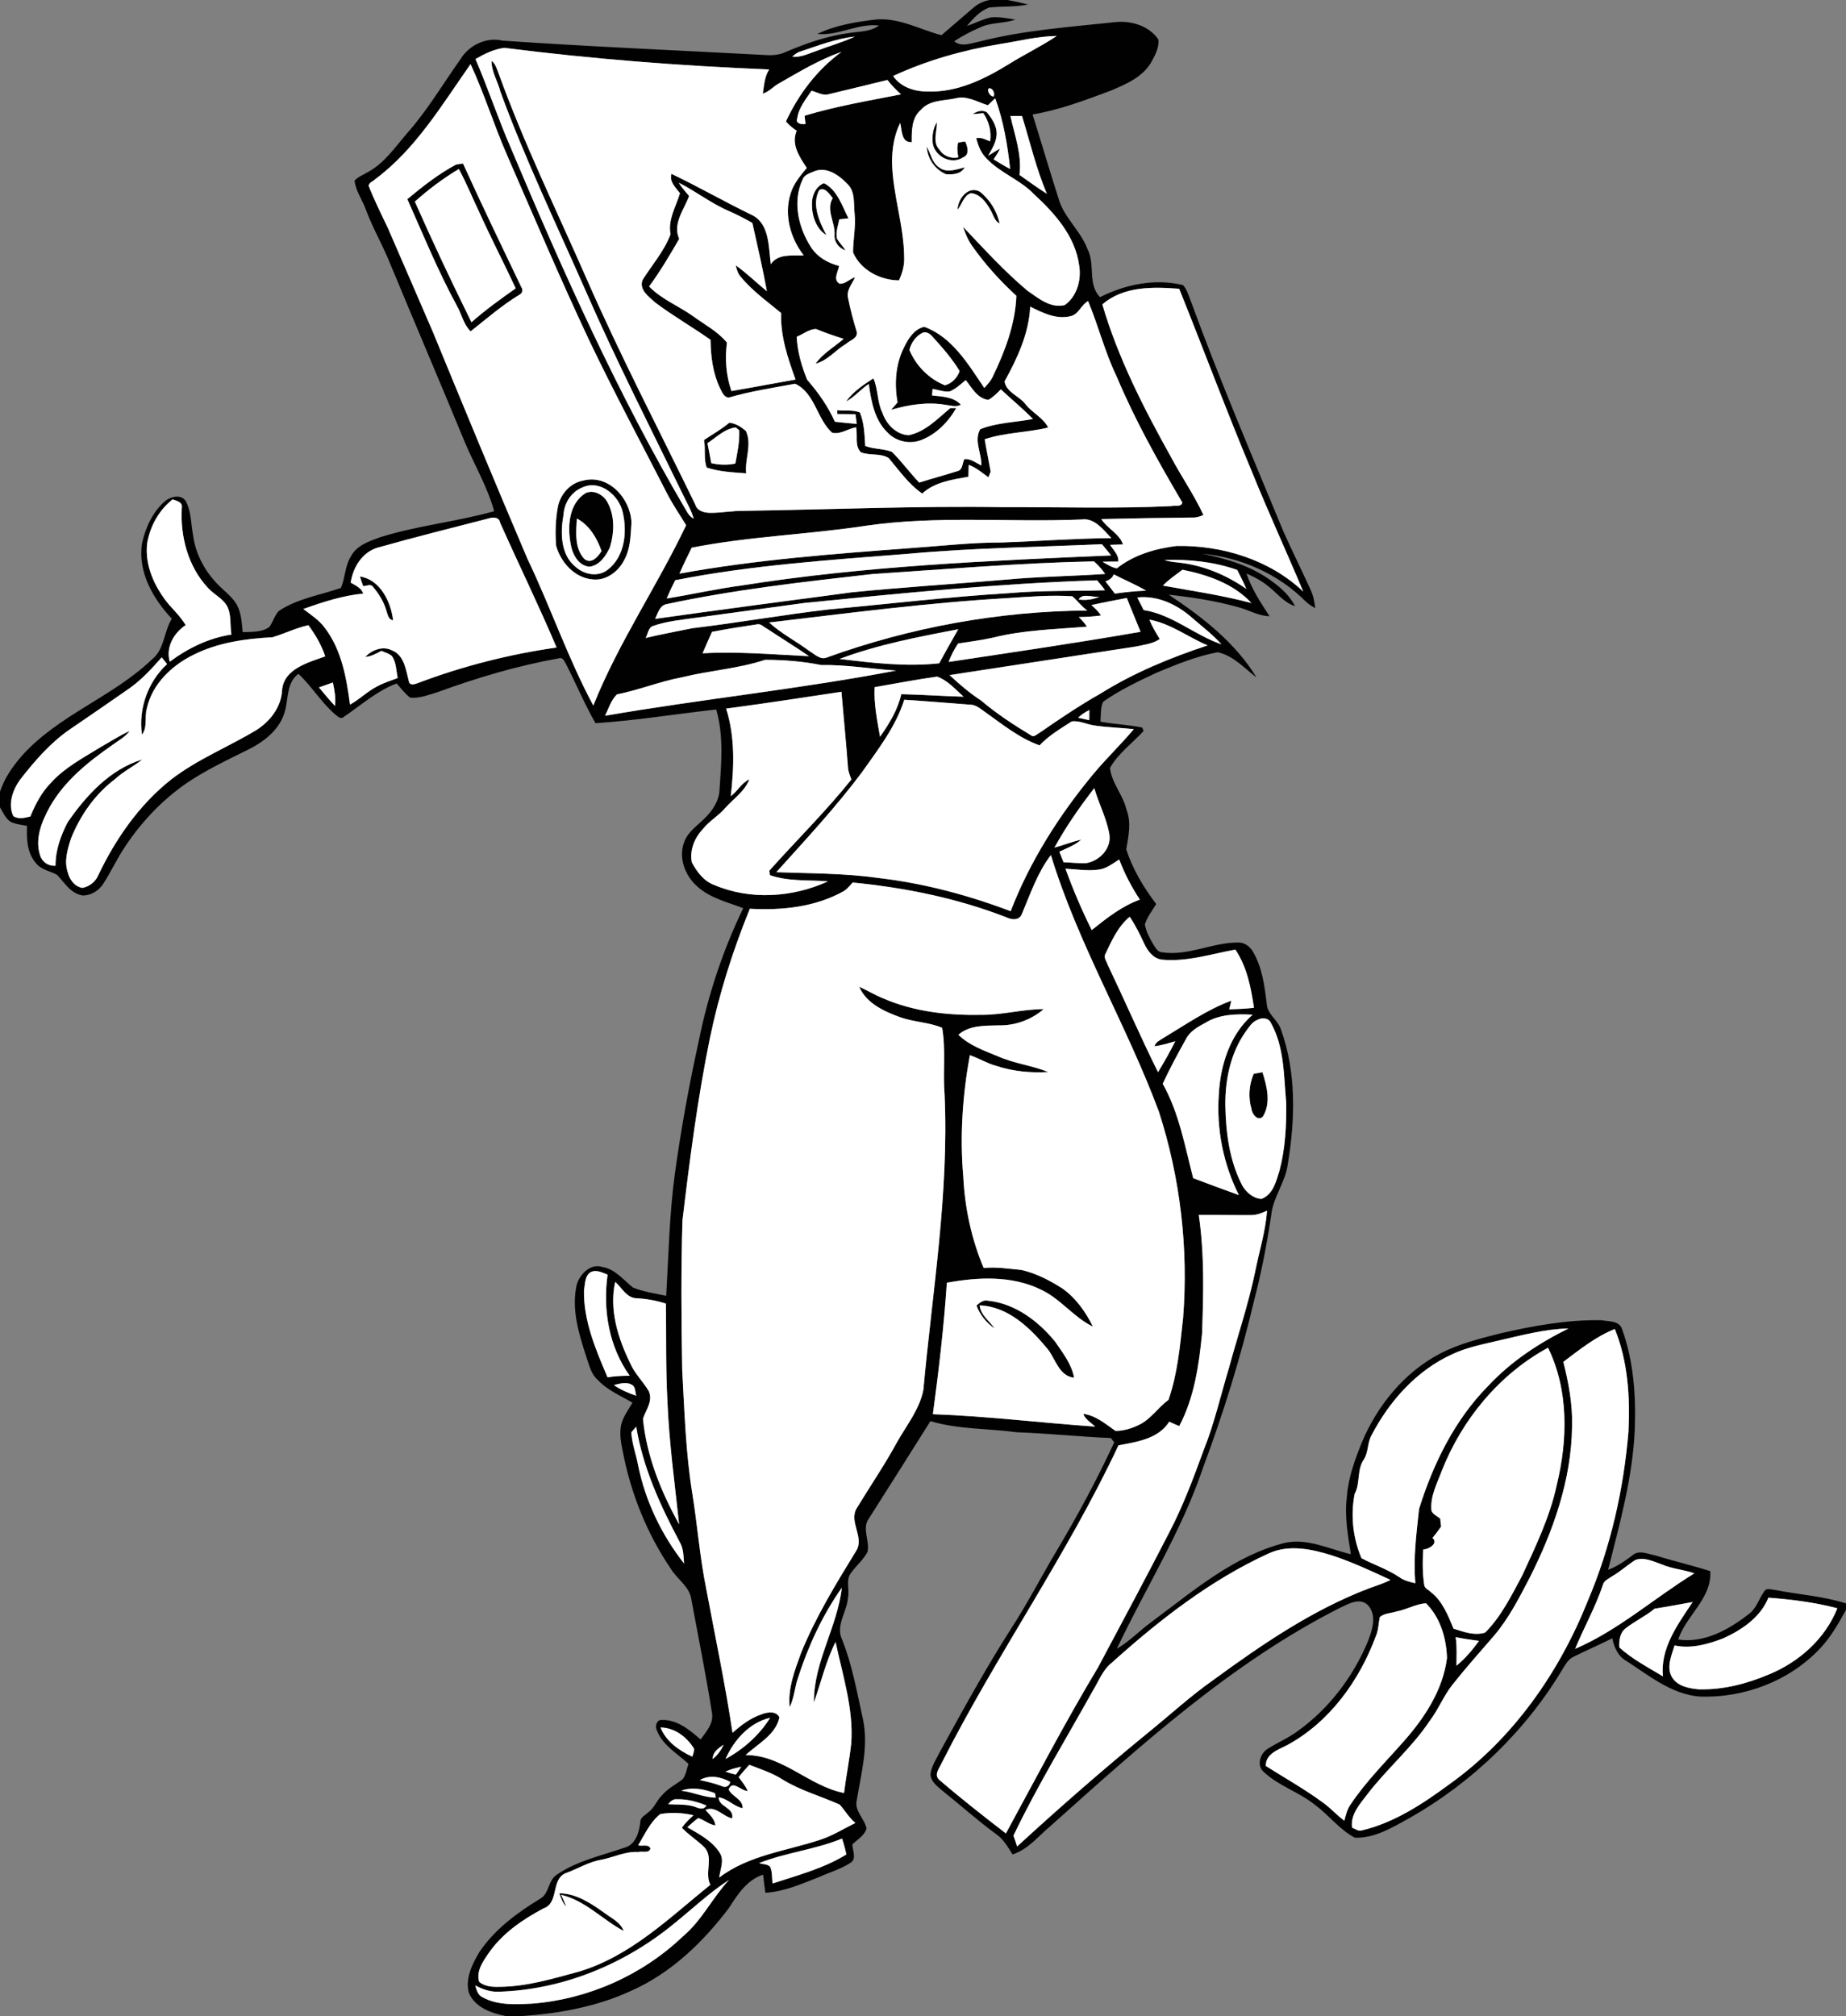 <?xml version="1.0" encoding="UTF-8" ?>
<!DOCTYPE svg PUBLIC "-//W3C//DTD SVG 1.1//EN" "http://www.w3.org/Graphics/SVG/1.1/DTD/svg11.dtd">
<svg width="717pt" height="783pt" viewBox="0 0 717 783" version="1.1" xmlns="http://www.w3.org/2000/svg">
<rect x="0" y="0" width="717" height="783" fill="#808080" stroke="none"/>
<g id="#010101ff">
<path fill="#010101" opacity="1.00" d=" M 384.37 0.00 L 391.34 0.00 C 394.02 0.49 396.68 1.07 399.32 1.74 C 394.32 2.82 389.18 2.34 384.14 2.94 C 380.57 4.28 377.95 7.25 375.54 10.08 C 378.71 9.04 381.69 7.41 384.98 6.74 C 388.13 6.46 391.27 7.11 394.37 7.62 C 389.93 9.20 384.98 8.62 380.67 10.66 C 377.18 12.18 373.77 13.90 370.62 16.05 C 373.51 18.41 377.16 16.76 380.37 16.15 C 397.61 11.71 415.42 10.51 433.06 8.60 C 439.25 7.92 446.28 9.97 449.91 15.31 C 450.30 18.50 448.61 21.47 447.15 24.18 C 443.77 30.02 437.22 32.76 431.29 35.26 C 421.42 38.94 411.49 42.71 401.06 44.46 C 404.44 55.26 407.63 66.12 411.08 76.90 C 413.11 84.41 419.66 89.45 422.35 96.67 C 425.51 102.55 422.31 110.32 427.26 115.41 C 437.10 110.44 448.59 108.08 459.46 110.71 C 461.18 112.53 461.73 115.11 462.69 117.37 C 473.66 147.45 486.28 176.88 498.51 206.46 C 501.88 214.03 505.59 221.45 509.02 228.99 C 510.09 231.26 510.56 233.73 510.84 236.21 C 509.59 235.47 508.34 234.72 507.29 233.74 C 496.65 222.94 481.91 216.43 466.89 215.06 C 476.52 216.94 486.18 219.88 494.14 225.84 C 497.69 228.39 501.00 231.45 503.00 235.41 C 498.88 234.14 496.23 230.59 492.99 228.00 C 490.37 225.75 487.30 224.14 484.16 222.75 C 486.17 228.77 489.64 234.07 493.10 239.32 C 488.85 239.27 485.14 236.93 481.14 235.87 C 472.25 233.35 463.08 231.98 453.92 230.96 C 466.95 239.60 479.82 249.58 488.04 263.11 C 483.29 259.49 479.03 254.60 472.94 253.31 C 464.75 254.85 456.96 258.04 449.30 261.23 C 442.14 264.58 434.92 267.99 428.45 272.55 C 427.35 274.95 427.65 277.71 427.43 280.28 C 432.80 281.27 438.29 281.47 443.64 282.56 C 443.78 282.90 444.05 283.57 444.19 283.91 C 439.80 288.64 434.35 292.55 431.12 298.25 C 431.75 304.10 436.25 308.76 437.54 314.50 C 439.51 319.51 438.30 324.80 437.44 329.89 C 439.94 337.57 444.18 344.67 449.07 351.09 C 447.54 353.70 445.54 356.12 444.67 359.05 C 445.19 361.90 446.59 364.49 448.06 366.96 C 448.85 368.12 449.57 369.67 451.18 369.82 C 461.32 371.46 470.86 365.99 480.93 366.05 C 483.28 365.99 485.36 367.49 486.55 369.43 C 490.27 375.65 491.18 382.97 492.03 390.03 C 492.30 393.93 496.23 396.05 497.44 399.60 C 503.60 416.43 503.06 434.92 500.15 452.36 C 499.19 459.28 494.47 464.97 493.75 471.93 C 492.08 483.08 489.96 494.17 487.10 505.07 C 481.91 527.17 475.16 548.88 467.23 570.14 C 458.92 594.80 444.85 616.91 433.80 640.32 C 438.88 637.38 442.88 633.02 447.63 629.64 C 463.64 617.74 479.39 604.12 499.20 599.17 C 508.00 597.35 516.31 601.66 524.68 603.61 C 523.52 596.21 522.17 588.72 523.14 581.21 C 523.69 573.82 526.28 566.83 529.02 560.02 C 535.00 545.86 545.30 533.18 558.98 525.89 C 566.42 521.92 574.69 519.91 582.81 517.83 C 595.67 514.89 608.80 512.49 622.04 512.74 C 624.72 513.25 628.78 512.88 629.95 515.99 C 634.48 528.43 635.46 541.87 634.96 555.02 C 634.19 573.65 629.13 591.70 624.60 609.67 C 628.10 608.39 631.14 606.24 634.09 604.03 C 636.62 601.76 640.06 603.61 642.94 604.08 C 650.01 606.29 657.23 607.95 664.28 610.19 C 664.97 620.77 654.90 627.40 651.82 636.75 C 661.90 638.25 671.35 632.97 679.04 627.02 C 682.15 624.89 683.10 621.08 685.18 618.15 C 686.04 616.47 687.99 617.41 689.43 617.49 C 698.61 619.31 708.05 619.86 717.00 622.73 L 717.00 625.25 C 714.10 630.44 711.18 635.72 707.06 640.07 C 695.14 652.87 677.34 659.59 659.97 658.89 C 649.21 657.95 640.55 650.80 631.83 645.16 C 628.50 643.34 626.94 639.83 626.23 636.28 C 621.30 638.72 616.26 640.94 611.32 643.37 C 609.53 644.16 608.41 645.80 607.42 647.40 C 593.02 671.86 571.94 692.23 547.26 706.20 C 540.77 709.76 533.91 713.99 526.25 713.73 C 520.32 710.64 516.25 705.02 510.91 701.10 C 504.72 696.01 496.68 693.68 490.83 688.16 C 488.01 685.75 489.43 681.09 492.23 679.29 C 496.13 676.77 500.49 675.00 504.22 672.19 C 516.11 663.60 525.35 651.50 531.06 638.04 C 532.85 633.55 535.00 627.75 531.45 623.55 C 528.36 620.23 523.81 622.87 520.52 624.41 C 478.32 645.75 443.07 677.85 408.08 709.12 C 403.35 713.05 399.35 718.28 393.28 720.22 C 391.46 717.29 389.69 714.20 386.78 712.23 C 379.70 707.05 373.18 701.17 366.33 695.71 C 364.26 693.88 361.48 692.06 361.40 688.99 C 361.82 685.80 363.75 683.09 365.12 680.26 C 373.95 664.19 382.76 648.11 392.64 632.65 C 399.17 622.64 404.60 611.97 410.74 601.73 C 418.75 588.25 426.17 574.41 432.77 560.18 C 432.44 559.76 431.79 558.92 431.46 558.50 C 419.29 557.99 407.17 556.69 395.00 556.26 C 383.79 554.72 372.31 555.20 361.38 551.94 C 353.49 564.51 345.55 577.05 337.59 589.58 C 334.55 593.51 337.97 598.40 336.93 602.75 C 335.37 605.77 332.64 607.95 330.69 610.69 C 328.29 613.43 330.08 617.30 329.35 620.54 C 328.99 626.05 324.39 631.35 327.12 636.87 C 331.07 646.82 332.89 657.43 335.21 667.84 C 337.38 678.28 334.49 688.78 332.79 699.06 C 331.70 703.27 335.78 706.24 336.56 710.12 C 335.81 712.87 333.06 714.43 331.07 716.26 C 331.08 718.56 332.83 721.79 330.43 723.41 C 326.62 725.92 322.17 727.18 318.04 729.04 C 311.33 731.66 304.56 734.69 297.27 735.10 C 296.94 732.75 296.66 730.41 296.40 728.07 C 290.08 730.10 286.47 735.81 283.07 741.09 C 273.00 754.38 260.52 766.41 245.09 773.20 C 231.74 779.39 217.06 782.02 202.46 783.00 L 196.47 783.00 C 190.84 781.88 184.31 779.62 182.06 773.80 C 180.71 768.30 183.41 762.79 186.17 758.18 C 192.02 749.40 200.72 742.97 209.61 737.53 C 213.37 735.63 212.77 730.36 216.22 728.12 C 224.08 722.68 233.64 720.69 242.55 717.60 C 246.89 716.45 248.30 711.52 248.71 707.57 C 248.73 705.72 250.70 704.96 251.82 703.83 C 254.22 702.15 255.06 699.16 257.17 697.21 C 259.36 694.60 262.43 693.08 265.10 691.07 C 266.47 689.37 266.68 687.04 267.42 685.04 C 263.00 680.96 257.19 677.73 255.04 671.79 C 254.33 670.30 255.16 667.71 257.15 668.01 C 263.11 667.82 267.88 671.92 272.12 675.57 C 274.27 672.56 277.26 669.33 276.55 665.31 C 274.22 650.56 271.25 635.91 268.53 621.22 C 267.88 616.20 263.12 613.43 260.63 609.39 C 251.35 595.76 245.05 580.11 241.93 563.92 C 241.18 560.41 240.50 556.74 241.30 553.18 C 242.11 550.09 244.07 547.49 245.67 544.78 C 241.01 542.02 235.84 539.91 232.10 535.85 C 229.37 533.42 228.72 529.68 227.56 526.41 C 224.69 517.61 221.88 508.16 224.02 498.88 C 225.23 494.86 229.32 490.61 233.87 492.04 C 238.93 492.84 242.11 497.09 245.87 500.07 C 249.99 501.69 254.44 502.35 258.76 503.27 C 259.67 487.49 259.99 471.65 262.11 455.96 C 264.49 438.66 267.62 421.46 271.38 404.41 C 274.98 386.55 280.74 369.12 288.68 352.72 C 282.54 350.35 275.78 348.81 270.78 344.25 C 266.01 340.04 263.35 332.90 265.85 326.79 C 267.30 322.89 270.99 320.61 273.77 317.74 C 276.72 314.85 279.22 311.16 279.46 306.91 C 280.17 296.47 281.15 285.75 278.18 275.55 C 262.55 277.29 247.00 279.84 231.30 280.88 C 227.06 273.49 223.78 265.62 219.92 258.04 C 219.27 257.00 218.64 255.08 217.02 255.68 C 200.94 258.57 185.21 263.23 169.88 268.85 C 166.45 269.86 162.91 271.31 159.28 270.95 C 157.27 269.38 155.76 267.29 154.04 265.44 C 146.33 268.36 140.16 273.94 133.43 278.49 C 132.38 279.45 131.24 278.25 130.40 277.65 C 124.87 272.99 121.18 266.61 115.90 261.70 C 111.14 265.19 112.11 271.57 110.55 276.61 C 108.62 283.25 102.85 287.84 96.92 290.86 C 88.55 295.04 80.02 299.00 72.28 304.29 C 62.94 310.78 54.99 319.19 48.69 328.63 C 45.55 333.31 43.18 338.45 40.14 343.19 C 38.46 345.89 35.33 347.84 32.12 347.77 C 27.51 347.13 25.09 342.82 22.15 339.77 C 19.40 338.24 15.89 337.80 13.88 335.12 C 10.46 331.17 10.30 325.71 10.51 320.75 C 8.31 320.29 5.98 320.15 3.96 319.08 C 2.09 317.70 1.14 315.48 0.00 313.53 L 0.00 307.49 C 1.69 302.21 4.94 297.64 8.54 293.49 C 22.74 277.64 43.84 270.67 59.07 256.06 C 63.92 252.16 63.60 245.30 66.74 240.29 C 59.43 232.54 53.45 222.10 55.15 211.08 C 56.46 205.06 59.19 199.03 63.84 194.86 C 66.05 192.85 70.48 191.67 72.26 194.82 C 74.33 198.86 74.17 203.57 75.00 207.94 C 76.02 215.71 80.14 222.88 85.83 228.18 C 88.03 230.32 90.55 232.24 92.04 234.98 C 93.76 238.21 93.90 241.95 94.26 245.51 C 97.71 245.36 101.58 245.65 104.55 243.56 C 106.05 241.63 106.59 239.09 108.27 237.30 C 115.51 232.45 124.33 231.16 132.42 228.33 C 134.09 224.44 133.94 219.92 136.21 216.24 C 138.40 211.84 143.34 210.23 147.62 208.66 C 162.11 204.10 177.33 202.65 191.94 198.54 C 189.40 189.31 184.52 181.00 180.76 172.26 C 171.12 148.94 161.23 125.73 151.54 102.43 C 148.76 95.39 144.88 88.84 142.23 81.74 C 140.87 77.83 138.21 74.35 137.71 70.18 C 139.07 68.59 141.18 67.92 142.91 66.82 C 149.24 63.39 153.38 57.30 157.94 51.95 C 165.91 43.03 171.98 32.66 178.89 22.94 C 182.13 17.58 188.89 14.28 195.09 15.77 C 229.04 18.13 263.07 19.53 297.06 21.36 C 299.81 21.56 302.64 21.40 305.18 20.20 C 313.10 16.78 321.35 13.97 329.93 12.80 C 333.83 12.20 338.09 12.38 341.42 9.92 C 333.19 8.95 325.70 13.99 317.48 13.18 C 324.58 9.75 332.53 8.49 340.30 7.57 C 349.26 6.81 357.26 11.47 365.67 13.67 C 369.82 10.17 373.87 6.54 378.03 3.04 C 379.81 1.44 382.03 0.46 384.37 0.00 M 310.88 20.01 C 309.64 20.35 308.67 21.19 307.71 21.99 C 310.99 22.43 313.98 20.83 316.99 19.82 C 321.99 17.89 327.18 16.48 332.04 14.20 C 324.72 15.00 317.81 17.70 310.88 20.01 M 388.22 17.13 C 373.99 19.49 360.01 23.44 346.90 29.51 C 349.73 33.77 355.11 35.55 360.02 35.53 C 371.57 36.05 382.34 30.77 391.92 24.86 C 398.00 21.07 404.49 17.96 410.45 13.97 C 402.92 14.06 395.62 16.00 388.22 17.13 M 184.68 22.93 C 189.59 34.35 193.50 46.17 198.46 57.57 C 218.70 105.62 240.10 153.36 266.58 198.34 C 267.24 199.62 268.14 200.75 269.44 201.45 C 268.49 198.08 266.66 195.07 265.18 191.93 C 252.37 165.60 239.07 139.49 227.34 112.65 C 216.11 87.08 203.97 61.87 194.37 35.62 C 193.37 31.57 190.86 27.91 190.92 23.62 C 192.45 24.78 192.95 26.67 193.61 28.37 C 203.45 55.61 216.16 81.66 227.79 108.15 C 240.82 137.92 255.86 166.75 270.06 195.97 C 270.79 198.51 273.62 199.16 275.95 199.18 C 280.31 199.19 284.62 198.33 288.99 198.40 C 322.66 197.89 356.32 196.43 390.00 196.98 C 411.70 196.90 433.42 197.60 455.10 196.56 C 456.47 196.18 458.75 197.04 459.24 195.19 C 449.91 179.34 440.87 163.25 433.74 146.28 C 429.17 136.83 426.64 126.59 422.62 116.93 C 419.91 118.41 419.00 122.05 415.84 122.79 C 410.31 124.18 404.94 121.49 400.13 119.08 C 399.68 129.46 395.10 139.20 390.17 148.15 C 390.86 152.38 395.77 153.72 398.18 156.83 C 400.81 160.27 405.09 162.12 407.14 166.04 C 399.02 168.03 390.46 167.92 382.46 170.59 C 383.15 174.80 384.04 178.97 384.78 183.18 C 384.56 183.72 384.12 184.82 383.90 185.36 C 381.43 183.61 379.14 181.56 376.24 180.54 C 376.19 182.08 376.15 183.61 376.14 185.15 C 369.86 186.28 363.10 187.18 358.19 191.68 C 352.91 188.03 349.25 182.72 345.17 177.89 C 341.99 175.90 337.84 177.02 334.39 175.67 C 331.84 173.11 333.21 169.15 332.51 165.94 C 329.38 166.47 326.37 168.88 323.17 168.04 C 317.26 162.71 316.51 152.55 308.82 149.04 C 300.19 150.65 291.43 151.95 283.00 154.43 C 280.94 154.16 280.37 152.00 279.51 150.45 C 276.84 144.70 276.05 138.26 275.98 131.98 C 268.93 127.00 261.40 122.69 254.50 117.50 C 252.05 115.29 247.94 112.37 249.66 108.58 C 253.34 102.79 258.00 97.49 260.44 90.99 C 259.33 85.33 262.55 80.26 264.11 75.04 C 262.44 72.84 259.89 70.60 260.81 67.52 C 271.23 72.50 281.27 78.28 291.68 83.32 C 298.98 86.55 298.50 95.94 299.38 102.62 C 302.22 98.36 307.80 99.39 312.18 99.19 C 307.01 92.57 304.44 83.41 307.06 75.24 C 308.19 71.36 310.84 68.27 313.36 65.22 C 310.56 61.03 307.16 56.02 309.45 50.79 C 307.92 49.75 306.44 48.61 305.27 47.16 C 310.18 36.59 317.40 27.05 326.86 20.14 C 318.20 23.16 310.34 27.95 302.41 32.47 C 300.28 33.65 298.69 35.69 296.27 36.34 C 296.80 33.16 296.93 29.77 298.76 26.98 C 264.38 25.59 230.04 22.92 195.90 18.59 C 191.95 19.03 188.13 20.94 184.68 22.93 M 145.67 69.65 C 144.88 70.48 143.31 70.86 143.18 72.15 C 145.36 77.70 148.02 83.05 150.60 88.43 C 156.42 101.91 162.32 115.36 168.11 128.86 C 180.23 158.31 192.38 187.76 204.88 217.06 C 213.87 235.84 220.59 255.66 230.45 274.03 C 240.21 249.57 255.22 227.71 266.50 203.99 C 263.90 199.71 261.04 195.58 258.80 191.09 C 248.74 171.45 238.30 152.00 228.79 132.07 C 217.63 108.33 207.39 84.18 196.90 60.14 C 191.83 48.54 188.11 36.40 182.77 24.90 C 171.65 40.73 161.46 57.93 145.67 69.65 M 321.81 36.61 C 319.51 37.23 317.36 35.80 315.20 35.23 C 312.98 38.60 310.18 41.88 309.64 46.02 C 308.82 48.07 311.52 48.39 312.87 48.16 C 312.75 47.08 312.63 46.01 312.50 44.94 C 324.77 41.25 337.43 39.10 349.98 36.65 C 348.04 34.96 346.28 33.08 344.68 31.06 C 337.05 32.88 329.44 34.82 321.81 36.61 M 384.00 34.35 C 383.25 35.45 384.70 37.56 385.93 37.48 C 386.63 36.32 385.50 33.91 384.00 34.35 M 357.67 42.67 C 354.02 45.81 354.10 50.82 354.13 55.21 C 349.93 55.41 350.40 50.55 349.63 47.75 C 347.30 52.47 346.47 57.78 346.48 63.01 C 346.71 75.50 351.11 87.52 351.19 100.02 C 351.31 103.11 350.46 106.12 349.16 108.89 C 341.89 108.85 334.26 104.89 331.33 98.01 C 331.35 92.99 332.46 88.00 331.94 82.97 C 331.50 79.16 332.26 74.71 329.36 71.67 C 326.16 68.25 321.30 64.61 316.39 66.48 C 314.70 67.27 312.42 67.74 311.75 69.72 C 307.71 78.20 310.09 88.37 314.98 95.98 C 317.48 99.84 321.53 102.17 325.91 103.27 C 325.57 105.49 323.41 108.61 326.08 110.17 C 328.28 110.43 330.02 108.27 332.11 107.69 C 330.98 110.28 328.68 112.66 329.39 115.72 C 330.27 120.21 331.48 124.64 332.81 129.02 C 333.11 131.49 330.07 132.19 328.58 133.57 C 324.53 135.94 321.46 140.07 316.78 141.23 C 319.64 137.22 324.03 134.78 327.68 131.60 C 324.05 130.45 320.45 129.22 316.93 127.77 C 314.24 127.83 311.91 129.81 309.44 130.79 C 309.70 136.56 311.34 142.15 313.50 147.48 C 317.79 152.42 321.59 157.79 324.27 163.79 C 327.10 164.11 329.92 164.41 332.77 164.64 C 332.64 163.69 332.40 161.81 332.27 160.87 C 329.92 160.83 327.56 160.85 325.21 160.80 C 325.21 160.43 325.19 159.69 325.18 159.32 C 328.09 159.65 331.19 159.08 333.97 160.16 C 335.70 164.27 335.77 168.82 336.06 173.20 C 339.40 174.51 343.13 174.17 346.44 175.50 C 350.21 179.24 353.35 183.57 357.02 187.42 C 362.00 185.87 367.03 184.49 372.00 182.94 C 374.00 182.40 373.74 179.80 374.58 178.29 C 377.07 178.13 379.07 179.73 381.15 180.82 C 381.38 176.11 378.15 171.11 380.74 166.70 C 387.21 164.09 394.40 164.04 401.21 162.74 C 397.28 158.66 392.85 155.11 388.74 151.21 C 387.25 152.72 385.75 154.26 383.88 155.30 C 379.64 154.81 377.48 150.61 375.10 147.59 C 373.15 149.24 371.25 151.04 368.86 152.03 C 366.60 152.30 364.41 151.38 362.21 151.03 C 362.16 151.67 362.07 152.95 362.02 153.59 C 365.91 154.03 370.36 154.07 373.22 157.19 C 371.27 158.24 369.12 157.43 367.08 157.20 C 360.04 156.00 352.89 157.21 346.11 159.16 C 346.93 158.20 347.77 157.25 348.61 156.30 C 347.35 149.17 347.80 141.56 351.08 135.01 C 352.73 131.63 355.02 127.77 359.00 126.93 C 369.88 130.90 376.13 141.55 382.30 150.68 C 383.48 149.40 384.69 148.10 385.48 146.52 C 390.28 136.59 394.33 126.03 394.77 114.89 C 388.37 109.02 382.52 102.54 377.53 95.43 C 375.95 93.20 374.94 90.65 374.05 88.08 C 382.12 96.60 390.04 105.32 399.05 112.89 C 403.30 115.81 407.97 119.83 413.54 118.49 C 418.33 115.16 420.12 108.55 419.13 102.96 C 417.60 91.68 409.64 82.81 401.59 75.39 C 396.09 69.65 388.13 67.07 382.80 61.15 C 380.85 59.08 379.88 56.35 379.16 53.66 C 381.10 53.21 382.83 54.24 384.57 54.91 C 385.14 51.03 384.11 47.16 381.92 43.94 C 380.53 44.09 379.14 44.25 377.76 44.34 C 379.36 43.25 381.54 42.47 383.33 43.64 C 385.47 46.25 387.56 49.48 387.02 53.02 C 386.66 55.78 385.12 58.13 383.80 60.51 C 385.35 59.60 386.80 58.55 388.39 57.72 C 387.75 59.21 386.84 60.56 385.92 61.89 C 388.04 63.18 390.15 64.48 392.35 65.63 C 391.35 56.31 389.77 47.00 386.55 38.16 C 385.60 39.07 384.64 39.98 383.69 40.88 C 379.55 39.62 375.43 36.93 370.97 38.24 C 366.40 39.18 361.01 38.83 357.67 42.67 M 392.45 45.04 C 394.10 52.58 396.98 60.08 395.97 67.94 C 399.49 70.43 402.98 72.96 406.62 75.28 C 402.48 65.53 400.07 55.18 396.96 45.07 C 395.45 45.07 393.95 45.06 392.45 45.04 M 263.62 70.95 C 264.76 72.82 266.24 74.44 267.65 76.12 C 265.69 81.46 261.17 86.85 263.80 92.78 C 260.15 99.09 256.44 105.37 252.12 111.26 C 256.96 116.28 263.60 118.80 269.19 122.80 C 273.68 126.08 278.75 128.69 282.35 133.05 C 281.51 139.37 282.00 145.82 284.09 151.87 C 292.41 150.46 300.69 148.87 309.00 147.40 C 305.99 139.10 303.09 130.53 303.39 121.57 C 297.98 117.04 292.10 112.93 287.64 107.40 C 286.55 106.19 286.14 104.60 285.76 103.06 C 290.07 106.08 293.79 109.82 297.87 113.12 C 296.24 104.22 294.20 95.40 292.22 86.58 C 289.23 84.89 286.18 83.32 283.05 81.93 C 276.17 79.00 270.27 74.29 263.62 70.95 M 428.16 118.23 C 434.25 139.04 444.20 158.44 454.71 177.31 C 458.77 184.98 463.78 192.14 467.42 200.01 C 466.04 200.62 464.58 201.09 463.05 201.00 C 451.28 201.12 439.51 201.32 427.74 201.60 C 430.09 205.28 434.75 207.22 436.19 211.44 C 434.51 211.51 432.83 211.57 431.16 211.61 C 432.42 213.65 434.59 215.46 434.35 218.10 C 432.29 218.13 430.24 218.07 428.19 218.16 C 429.96 219.17 431.73 220.37 433.78 220.74 C 440.38 215.48 448.75 213.07 457.00 212.03 C 474.75 211.75 493.14 217.37 506.19 229.76 C 499.63 214.10 492.49 198.68 486.14 182.93 C 476.34 159.51 467.49 135.71 458.01 112.16 C 447.84 111.38 436.35 111.10 428.16 118.23 M 358.29 129.25 C 355.75 130.53 353.84 133.17 353.22 135.92 C 355.78 142.06 360.83 147.18 367.02 149.64 C 369.67 148.96 371.94 146.63 372.72 144.09 C 369.77 139.25 366.02 134.96 362.21 130.78 C 361.26 129.68 359.81 128.59 358.29 129.25 M 57.15 211.09 C 56.18 219.71 60.08 228.01 65.39 234.55 C 67.73 237.21 70.29 239.71 72.11 242.78 C 67.50 245.82 64.30 251.41 65.94 256.99 C 73.00 251.74 81.12 247.77 89.88 246.45 C 89.25 242.66 90.01 238.54 88.02 235.08 C 86.20 232.21 82.94 230.77 80.73 228.27 C 73.02 220.01 69.96 208.29 70.62 197.19 C 71.01 194.96 68.60 194.53 67.06 193.94 C 61.71 198.12 58.24 204.43 57.15 211.09 M 189.56 201.41 C 175.29 205.08 160.99 208.65 146.81 212.65 C 140.71 214.40 137.12 220.29 136.21 226.28 C 138.07 227.39 140.34 228.28 141.06 230.53 C 133.03 231.32 125.37 233.83 117.81 236.52 C 120.75 238.77 123.94 240.82 126.17 243.85 C 132.68 252.39 134.58 263.28 135.95 273.65 C 139.70 271.60 142.72 268.47 146.55 266.54 C 149.06 265.18 151.81 264.34 154.47 263.32 C 153.86 260.46 153.96 257.27 152.22 254.79 C 151.07 253.75 149.50 253.40 148.12 252.79 C 146.13 253.82 144.14 255.00 141.84 255.12 C 144.46 252.44 148.69 250.73 152.26 252.59 C 157.03 254.46 157.63 260.18 158.78 264.49 C 159.03 266.40 161.06 265.79 162.27 265.30 C 179.66 258.71 197.78 254.11 216.19 251.48 C 209.26 235.12 201.44 219.13 194.20 202.89 C 193.80 200.61 191.23 200.87 189.56 201.41 M 336.32 204.19 C 313.84 207.61 291.00 208.30 268.66 212.71 C 267.04 216.05 265.35 219.36 263.92 222.78 C 293.69 217.35 323.90 215.11 354.03 212.84 C 365.69 212.03 377.32 210.68 389.01 210.70 C 403.24 210.19 417.45 209.11 431.69 208.99 C 428.50 205.80 425.20 201.01 420.06 201.76 C 392.15 202.92 364.07 200.15 336.32 204.19 M 353.03 215.05 C 322.68 217.47 292.18 219.43 262.26 225.34 C 261.07 227.67 259.97 230.03 258.95 232.44 C 268.67 230.86 278.30 228.69 288.06 227.38 C 335.53 219.86 383.62 217.77 431.56 215.72 C 430.41 214.23 429.20 212.79 427.99 211.35 C 403.00 212.48 377.95 212.79 353.03 215.05 M 452.24 217.50 C 454.39 218.23 456.69 218.35 458.94 218.63 C 468.03 219.81 476.60 223.51 484.09 228.72 C 483.00 226.21 481.79 223.76 480.55 221.34 C 471.46 218.18 461.81 217.13 452.24 217.50 M 339.02 222.93 C 312.11 225.96 285.15 228.99 258.65 234.68 C 256.11 235.38 255.48 238.29 254.45 240.35 C 279.95 236.77 305.50 233.40 331.03 230.01 C 350.66 228.07 370.34 226.83 389.99 225.17 C 403.04 223.93 416.16 223.80 429.24 222.91 C 428.02 221.09 426.54 219.47 424.90 218.02 C 396.22 218.60 367.63 221.07 339.02 222.93 M 459.28 221.27 C 456.67 223.24 453.94 225.07 451.67 227.44 C 463.17 229.52 474.76 231.20 486.07 234.21 C 479.14 226.70 469.04 223.25 459.28 221.27 M 432.57 223.06 C 432.04 224.58 430.75 225.29 429.34 225.80 C 430.59 227.35 431.81 228.94 433.01 230.55 C 437.04 229.97 441.10 229.56 445.18 229.40 C 441.10 227.04 436.75 225.21 432.57 223.06 M 312.31 234.19 C 298.48 236.09 284.65 237.98 270.82 239.86 C 264.92 240.71 258.89 241.20 253.25 243.25 C 251.74 244.16 251.60 246.30 250.79 247.77 C 256.83 246.33 262.93 245.19 269.02 243.97 C 286.74 241.86 304.34 238.72 322.08 236.67 C 345.39 234.54 368.65 231.76 392.02 230.36 C 404.37 229.25 416.79 229.63 429.18 229.25 C 428.26 227.88 427.20 226.62 426.12 225.38 C 388.07 226.59 350.17 230.38 312.31 234.19 M 391.96 232.25 C 360.75 234.02 329.75 238.11 298.73 241.76 C 303.40 246.05 309.16 248.97 314.24 252.76 C 316.38 253.98 318.61 256.52 321.30 255.30 C 353.64 243.63 387.93 237.37 422.32 237.11 C 420.11 235.56 418.50 233.33 416.50 231.58 C 408.31 231.05 400.12 231.71 391.96 232.25 M 418.96 232.84 C 421.73 233.25 424.52 232.85 427.09 231.75 C 424.53 232.17 420.40 230.15 418.96 232.84 M 423.90 234.99 C 425.28 236.21 426.65 237.46 427.62 239.04 C 424.77 239.44 421.89 239.62 419.02 239.64 C 420.16 240.80 421.28 241.99 422.18 243.37 C 410.01 244.41 397.66 244.63 385.75 247.63 C 381.25 248.63 376.68 249.22 372.13 249.92 C 370.65 252.17 369.38 254.55 368.45 257.08 C 393.32 253.33 418.22 249.70 443.00 245.38 C 441.26 240.98 439.37 236.64 437.67 232.23 C 433.07 233.13 428.47 233.99 423.90 234.99 M 441.72 232.05 C 442.52 233.68 443.35 235.31 444.20 236.93 C 455.34 238.66 463.96 246.67 474.42 250.24 C 471.00 246.41 466.88 243.31 463.03 239.95 C 457.23 234.81 449.64 231.17 441.72 232.05 M 446.44 240.66 C 447.49 243.30 448.96 245.75 450.45 248.18 C 447.74 250.06 444.35 250.40 441.20 251.09 C 417.07 254.79 392.95 258.50 368.82 262.19 C 372.62 265.75 376.58 269.16 380.97 272.00 C 387.01 277.13 393.66 281.50 400.45 285.58 C 401.54 286.53 402.68 285.16 403.64 284.69 C 411.38 279.32 419.20 274.04 427.41 269.39 C 440.37 261.29 454.57 255.43 469.04 250.66 C 461.45 247.45 454.69 242.16 446.44 240.66 M 105.80 247.50 C 95.36 248.03 84.71 249.54 75.26 254.25 C 66.78 258.37 59.09 265.67 57.03 275.15 C 56.06 278.46 57.39 282.43 55.14 285.30 C 53.69 275.33 57.47 264.70 64.91 257.91 C 64.20 257.04 63.50 256.17 62.80 255.30 C 58.99 259.65 55.05 263.94 50.31 267.31 C 42.64 272.66 34.94 277.95 27.21 283.22 C 19.56 288.45 13.46 295.55 7.80 302.81 C 4.96 306.75 3.00 312.23 5.14 316.91 C 7.16 318.34 9.63 317.60 11.81 317.09 C 13.75 312.29 16.22 307.62 19.89 303.90 C 25.25 298.00 32.41 294.30 39.09 290.15 C 42.85 288.06 46.43 285.64 50.37 283.90 C 48.57 286.28 45.86 287.69 43.50 289.45 C 34.19 295.93 25.02 303.32 19.35 313.34 C 16.23 319.02 13.42 325.75 15.60 332.26 C 16.39 334.83 18.89 336.49 21.57 336.21 C 21.52 330.28 23.58 324.54 26.29 319.34 C 33.48 308.90 42.81 298.74 55.28 294.96 C 51.85 297.69 47.84 299.63 44.61 302.65 C 36.89 308.47 31.16 316.70 27.58 325.63 C 26.23 329.84 24.81 334.46 26.34 338.83 C 27.01 341.63 29.00 344.32 31.99 344.84 C 34.60 344.35 37.02 342.55 38.08 340.09 C 44.85 325.84 54.11 312.47 66.60 302.64 C 76.71 294.87 88.68 290.10 99.55 283.55 C 104.91 280.17 109.25 274.59 109.56 268.06 C 110.23 259.72 119.78 257.29 126.32 254.92 C 124.87 250.52 122.52 246.52 119.78 242.81 C 114.96 243.88 110.50 246.09 105.80 247.50 M 276.55 245.39 C 275.34 248.18 274.04 250.92 272.88 253.73 C 286.68 252.94 300.46 254.21 314.24 254.85 C 308.87 251.15 303.29 247.76 297.87 244.14 C 296.62 243.55 295.53 242.12 294.03 242.48 C 288.19 243.34 282.35 244.29 276.55 245.39 M 326.08 255.92 C 338.91 257.46 351.89 259.03 364.81 257.61 C 367.19 253.16 369.70 248.78 372.19 244.39 C 356.62 247.35 340.98 250.34 326.08 255.92 M 265.00 263.02 C 256.38 264.62 248.22 267.98 239.64 269.68 C 237.30 271.92 236.42 275.17 234.99 277.98 C 272.59 271.50 310.59 267.61 348.08 260.44 C 338.37 259.81 328.71 258.10 318.98 258.29 C 311.80 256.85 304.47 256.26 297.16 256.26 C 286.73 259.72 275.64 260.39 265.00 263.02 M 339.72 266.87 C 339.35 273.37 340.72 279.78 341.81 286.15 C 345.37 281.10 348.69 275.69 350.07 269.60 C 358.14 269.78 366.19 270.37 374.26 270.58 C 371.08 267.74 368.03 264.19 363.97 262.78 C 355.85 263.92 347.80 265.48 339.72 266.87 M 123.89 266.97 C 125.91 269.41 127.93 271.87 130.12 274.17 C 130.49 271.10 129.93 268.05 129.28 265.07 C 127.47 265.68 125.68 266.32 123.89 266.97 M 282.04 275.20 C 285.53 286.21 285.15 297.87 283.84 309.20 C 286.49 307.29 288.03 304.05 291.05 302.68 C 289.26 307.34 284.95 310.15 281.74 313.74 C 279.13 316.82 275.50 318.83 272.98 322.00 C 269.79 325.40 267.76 330.22 268.71 334.92 C 270.64 338.52 273.32 342.19 277.31 343.66 C 291.32 349.68 307.89 348.60 321.60 342.29 C 314.07 341.68 306.28 342.42 299.04 339.89 C 298.98 339.45 298.87 338.57 298.82 338.14 C 309.39 326.30 320.75 315.15 330.68 302.74 C 330.13 301.19 329.44 299.65 329.36 297.99 C 328.64 288.20 327.65 278.44 326.82 268.67 C 311.91 270.92 297.00 273.22 282.04 275.20 M 351.22 271.77 C 347.92 282.23 341.09 290.99 334.85 299.84 C 324.62 313.54 312.94 326.05 301.52 338.74 C 314.75 339.24 328.03 339.12 341.17 340.99 C 358.78 343.02 375.99 347.63 392.55 353.89 C 400.05 334.43 411.38 316.63 424.65 300.62 C 429.65 294.59 435.35 289.19 440.38 283.18 C 435.29 282.64 430.16 282.50 425.10 281.77 C 422.15 281.37 419.31 279.81 416.31 280.16 C 411.95 282.98 407.34 285.66 403.76 289.49 C 395.86 286.65 389.31 281.29 382.55 276.49 C 380.79 275.29 379.07 273.65 376.79 273.68 C 368.27 273.02 359.75 272.32 351.22 271.77 M 418.74 278.75 C 420.18 279.09 421.63 279.39 423.08 279.70 C 423.11 278.37 423.12 277.05 423.12 275.74 C 421.54 276.56 420.01 277.49 418.74 278.75 M 409.55 329.19 C 413.06 328.27 416.44 326.86 420.00 326.10 C 417.49 328.23 414.40 329.42 411.45 330.78 C 411.99 332.14 412.54 333.51 413.09 334.88 C 416.06 334.96 419.03 335.38 422.00 335.20 C 427.13 334.29 431.79 329.47 430.88 324.00 C 429.82 317.78 426.76 312.13 425.03 306.09 C 419.34 313.41 414.03 321.06 409.55 329.19 M 396.92 354.93 C 395.96 357.60 392.90 357.28 390.82 356.24 C 371.74 348.82 351.52 344.74 331.19 342.75 C 330.16 343.86 329.21 345.06 327.98 345.95 C 316.88 352.28 303.80 353.63 291.24 352.94 C 284.59 369.28 279.24 386.16 275.68 403.45 C 270.93 426.76 267.88 450.39 265.07 474.01 C 264.49 493.34 264.63 512.70 264.97 532.04 C 265.86 548.05 266.32 564.12 268.89 579.98 C 270.89 592.26 271.79 604.71 274.28 616.91 C 277.76 635.60 281.72 654.19 284.52 672.99 C 287.82 670.01 291.45 667.28 295.71 665.83 C 297.91 664.91 301.57 664.35 302.74 667.02 C 301.20 673.87 294.37 677.19 289.62 681.62 C 304.00 681.56 314.24 693.72 327.83 696.35 C 328.64 689.91 329.92 683.54 330.63 677.09 C 331.58 663.66 327.29 650.66 324.54 637.68 C 320.80 645.16 318.89 653.36 316.13 661.21 C 315.96 645.61 325.25 631.92 326.97 616.63 C 319.40 627.36 313.86 639.43 309.85 651.91 C 308.67 655.56 308.42 659.52 306.72 663.01 C 305.94 655.76 308.67 648.80 311.08 642.11 C 316.74 628.12 324.63 615.23 332.49 602.40 C 335.92 597.13 329.54 591.02 332.77 585.74 C 337.92 577.24 343.55 569.04 348.30 560.31 C 352.02 553.65 357.12 547.50 358.64 539.83 C 362.13 501.63 368.64 463.46 366.88 424.96 C 366.17 416.38 367.43 407.70 365.94 399.18 C 360.90 397.01 354.96 396.97 349.72 395.10 C 343.46 392.84 336.53 389.71 333.72 383.23 C 336.90 384.67 339.89 386.49 343.14 387.79 C 355.02 392.92 368.15 394.39 380.98 394.14 C 389.18 394.23 397.18 391.94 405.38 391.92 C 400.58 396.04 394.31 398.35 387.98 398.23 C 382.61 398.37 376.57 398.09 372.25 401.87 C 376.52 406.10 382.29 408.02 387.70 410.29 C 393.94 413.05 400.82 413.79 407.14 416.34 C 400.34 416.76 393.45 416.09 386.97 413.97 C 383.37 413.01 380.21 410.97 376.69 409.82 C 373.86 425.38 372.77 441.27 374.15 457.05 C 374.75 469.19 377.34 481.25 382.07 492.47 C 386.96 491.95 391.84 492.77 396.70 493.22 C 402.42 494.51 407.69 497.26 412.60 500.38 C 417.86 504.09 421.69 509.50 424.50 515.23 C 416.95 511.58 411.88 504.35 404.26 500.84 C 392.97 495.32 379.80 495.98 367.76 498.19 C 366.62 515.28 364.62 532.28 362.34 549.24 C 383.41 549.99 404.36 552.60 425.39 554.06 C 423.74 552.50 421.57 551.33 420.75 549.10 C 425.64 549.73 429.36 553.03 433.25 555.72 C 436.43 555.74 439.55 554.77 442.39 553.38 C 447.02 551.18 449.80 546.61 453.85 543.67 C 457.40 533.48 458.34 522.59 459.52 511.93 C 461.65 484.92 458.45 457.51 450.12 431.73 C 437.55 397.93 418.72 366.69 408.18 332.09 C 402.95 338.90 400.23 347.13 396.92 354.93 M 427.00 337.69 C 422.63 338.38 418.21 337.60 413.83 337.37 C 416.77 345.51 420.18 353.47 424.03 361.22 C 429.82 356.60 435.68 351.94 442.73 349.39 C 439.49 344.49 436.78 339.27 434.70 333.79 C 432.27 335.33 429.93 337.25 427.00 337.69 M 429.38 370.41 C 428.52 371.87 429.79 373.35 430.25 374.71 C 436.86 388.57 442.95 402.67 449.79 416.41 C 452.17 412.50 454.42 408.51 456.48 404.41 C 453.81 405.16 451.15 406.02 448.39 406.32 C 448.96 404.63 450.68 403.92 452.05 403.01 C 460.59 397.89 468.88 392.11 478.27 388.62 C 478.01 389.75 477.73 390.89 477.44 392.02 C 480.65 391.93 483.85 391.76 487.05 391.41 C 485.90 383.56 484.33 375.49 479.82 368.80 C 470.34 370.53 460.91 373.66 451.15 372.69 C 447.92 372.21 445.77 369.36 444.48 366.59 C 442.80 362.96 441.03 359.37 438.79 356.05 C 434.27 359.78 431.83 365.23 429.38 370.41 M 468.20 397.22 C 465.25 398.80 462.14 400.49 460.59 403.63 C 457.43 409.30 454.33 415.01 451.61 420.91 C 457.99 432.23 460.21 445.16 463.45 457.58 C 469.34 459.82 475.26 461.99 481.19 464.14 C 475.13 452.10 472.43 438.46 473.40 425.03 C 473.99 413.72 477.73 401.69 486.55 394.08 C 480.33 393.75 473.67 393.84 468.20 397.22 M 488.30 396.13 C 486.19 396.97 485.06 399.06 483.75 400.77 C 478.01 408.95 475.89 419.14 475.92 429.00 C 476.10 439.77 477.48 450.79 482.53 460.47 C 484.09 463.12 486.76 465.45 489.96 465.64 C 494.50 463.90 495.66 458.80 496.96 454.66 C 499.25 446.00 499.71 436.95 499.56 428.04 C 498.60 417.72 498.87 406.68 493.67 397.36 C 492.78 395.20 490.09 395.12 488.30 396.13 M 486.01 471.91 C 479.21 471.97 472.41 471.80 465.61 471.87 C 467.85 487.11 467.43 502.54 466.89 517.89 C 465.68 530.20 463.88 542.78 458.03 553.86 C 456.71 553.32 455.41 552.75 454.13 552.15 C 449.97 558.82 441.52 560.01 434.43 561.33 C 414.40 604.02 387.01 642.72 365.74 684.75 C 364.88 686.74 362.64 689.23 364.76 691.20 C 373.16 698.43 381.90 705.29 390.70 712.06 C 402.46 690.46 413.82 668.63 426.50 647.55 C 435.79 630.09 445.15 612.66 454.19 595.07 C 459.49 584.90 463.52 574.14 467.44 563.37 C 471.64 552.96 474.10 541.98 477.34 531.25 C 480.70 518.92 484.80 506.78 487.44 494.26 C 489.01 486.24 491.53 478.37 492.14 470.19 C 490.20 471.06 488.18 471.92 486.01 471.91 M 229.30 494.14 C 227.07 495.66 227.31 498.68 226.83 501.04 C 226.57 512.95 231.40 524.14 235.97 534.91 C 238.82 534.45 241.70 534.31 244.59 534.31 C 236.48 523.01 234.10 508.62 235.99 495.04 C 233.89 494.23 231.53 492.92 229.30 494.14 M 238.94 497.85 C 236.54 508.60 240.01 519.68 244.71 529.31 C 246.42 533.38 249.71 536.46 251.95 540.21 C 253.76 544.05 250.87 547.56 249.73 551.02 C 251.16 565.55 256.73 579.34 263.78 592.00 C 262.06 576.03 259.87 560.10 259.22 544.03 C 258.55 531.46 258.81 518.87 258.65 506.29 C 254.88 505.09 251.00 504.38 247.05 504.20 C 243.25 503.96 241.53 500.06 238.94 497.85 M 582.44 520.55 C 576.20 522.05 569.82 523.22 563.98 525.98 C 550.11 532.30 539.53 544.28 532.60 557.63 C 531.08 560.54 531.51 564.10 529.70 566.87 C 526.96 570.82 528.43 576.03 526.15 580.21 C 524.52 588.49 525.49 597.41 528.81 605.17 C 533.65 607.73 538.94 609.46 543.52 612.54 C 545.36 613.86 547.56 614.43 549.75 614.88 C 548.85 605.23 550.17 595.60 551.18 586.01 C 556.68 568.44 565.04 551.35 578.14 538.13 C 586.90 528.75 597.74 521.62 609.19 515.96 C 600.09 516.13 591.25 518.56 582.44 520.55 M 607.21 528.91 C 609.27 537.11 610.85 545.48 610.60 553.98 C 610.37 574.72 603.28 594.69 594.01 613.01 C 589.98 620.74 585.97 628.60 580.28 635.28 C 574.87 641.54 569.36 647.72 564.22 654.21 C 560.72 658.57 558.71 663.88 555.33 668.32 C 548.36 678.82 538.58 687.00 530.98 696.99 C 528.12 700.73 524.47 704.75 525.15 709.83 C 526.33 710.24 527.51 711.28 528.85 710.91 C 541.54 707.91 552.57 700.59 562.94 692.97 C 587.57 675.38 605.60 649.64 616.72 621.72 C 625.58 600.89 630.62 578.53 632.51 556.01 C 633.16 542.57 632.31 528.75 627.21 516.15 C 619.79 519.11 613.53 524.16 607.21 528.91 M 560.05 571.10 C 558.19 576.17 555.34 581.26 556.02 586.84 C 556.73 588.21 558.20 588.88 559.39 589.76 C 559.48 590.80 559.59 591.84 559.74 592.88 C 558.65 594.37 557.60 595.89 556.38 597.29 C 558.85 599.41 554.88 601.74 552.80 601.79 C 552.50 606.45 552.48 611.16 553.22 615.80 C 553.55 616.99 554.88 617.46 555.70 618.29 C 560.28 621.80 562.42 627.39 564.57 632.54 C 568.50 633.78 572.70 635.36 576.83 634.06 C 583.08 627.83 587.00 619.75 591.15 612.07 C 596.44 600.63 601.99 589.15 604.65 576.76 C 608.93 559.25 609.35 539.93 601.26 523.42 C 582.34 533.72 567.94 551.19 560.05 571.10 M 238.43 537.92 C 241.06 539.79 244.08 541.03 247.13 542.07 C 246.63 540.60 246.95 538.46 245.26 537.74 C 243.12 536.56 240.63 537.44 238.43 537.92 M 245.20 556.25 C 245.43 560.59 247.04 564.75 247.84 569.02 C 250.63 582.93 256.95 596.09 265.69 607.22 C 265.45 604.43 265.52 601.47 264.05 598.98 C 256.53 584.84 249.70 570.01 247.12 554.09 C 246.64 554.63 245.68 555.71 245.20 556.25 M 492.58 603.40 C 469.98 613.78 450.18 629.24 431.80 645.79 C 428.29 648.54 426.79 652.88 424.51 656.56 C 414.10 675.28 402.89 693.58 393.63 712.92 C 394.14 714.30 394.61 715.70 395.05 717.13 C 411.60 701.93 428.53 687.14 445.93 672.92 C 454.40 666.07 462.44 658.65 471.36 652.39 C 490.23 638.60 509.78 625.24 531.74 616.87 C 534.55 615.85 537.42 614.97 540.08 613.60 C 532.75 610.19 525.41 606.77 517.73 604.21 C 509.69 601.65 500.59 599.64 492.58 603.40 M 626.19 612.17 C 624.84 613.14 622.97 613.80 622.55 615.60 C 619.69 624.16 615.23 632.05 611.80 640.37 C 628.69 633.09 642.55 620.60 658.11 611.05 C 653.95 609.58 649.45 609.33 645.38 607.55 C 642.15 606.44 638.60 604.61 635.17 605.86 C 632.09 607.83 629.37 610.34 626.19 612.17 M 669.31 636.30 C 663.31 638.59 656.86 640.43 650.41 639.06 C 649.23 643.00 647.09 647.54 649.47 651.47 C 651.62 654.97 656.14 655.75 659.92 656.10 C 669.34 656.33 678.65 653.90 687.27 650.22 C 698.87 645.40 708.94 636.42 713.64 624.61 C 704.88 622.31 695.88 621.20 686.87 620.49 C 683.77 628.16 676.56 632.99 669.31 636.30 M 642.69 624.76 C 639.18 627.68 634.98 629.58 631.41 632.40 C 629.12 634.16 628.81 637.13 628.94 639.81 C 634.00 644.40 640.09 647.55 645.90 651.06 C 644.78 640.11 651.72 630.80 657.44 622.18 C 652.53 623.06 647.62 624.01 642.69 624.76 M 542.63 625.80 C 540.44 626.54 537.77 626.49 535.96 627.99 C 535.38 630.45 535.44 633.06 534.40 635.41 C 527.99 652.75 516.40 668.86 499.91 677.78 C 496.49 679.53 491.51 681.17 491.65 685.86 C 499.10 690.58 506.82 694.89 513.93 700.15 C 516.87 702.23 519.24 705.01 522.16 707.13 C 522.74 704.90 523.26 702.58 524.65 700.69 C 530.60 691.81 538.22 684.25 545.26 676.26 C 553.35 667.10 560.45 656.33 562.02 643.95 C 561.80 636.26 559.44 628.22 553.87 622.68 C 550.01 622.90 546.46 625.08 542.63 625.80 M 565.39 635.84 C 565.95 639.52 565.71 643.23 565.70 646.93 C 569.07 644.16 571.92 640.82 574.46 637.28 C 571.42 636.89 568.40 636.43 565.39 635.84 M 281.81 683.14 C 288.76 679.35 294.94 673.88 299.14 667.14 C 291.06 669.01 285.06 675.79 281.81 683.14 M 256.55 670.91 C 258.70 676.32 263.75 679.90 268.88 682.23 C 269.28 681.26 269.53 680.28 269.63 679.27 C 266.89 674.67 262.08 670.98 256.55 670.91 M 276.82 683.16 C 278.70 681.70 280.08 679.73 281.09 677.60 C 279.08 678.87 276.78 680.49 276.82 683.16 M 281.76 688.04 C 283.07 688.52 284.43 688.91 285.80 689.23 C 286.51 688.20 287.22 687.19 287.93 686.17 C 285.82 686.60 283.72 687.14 281.76 688.04 M 286.89 690.19 C 288.17 691.91 289.54 693.59 290.42 695.57 C 287.84 695.63 284.45 691.05 283.02 695.01 C 284.30 697.77 288.60 698.74 288.44 702.26 C 285.00 701.59 282.66 698.54 279.16 698.04 C 278.99 701.72 285.30 702.02 284.37 706.22 C 280.78 705.47 277.86 701.16 274.00 702.93 C 275.57 704.74 277.57 706.40 277.88 708.94 C 275.39 708.62 273.52 706.78 271.20 706.10 C 269.70 707.18 268.34 708.43 266.96 709.66 C 271.55 712.33 276.54 714.89 279.49 719.50 C 281.49 722.45 279.69 726.01 279.36 729.19 C 290.74 720.50 305.35 718.90 318.57 714.52 C 323.41 712.95 327.72 710.20 332.26 707.98 C 329.75 706.00 328.26 703.16 326.14 700.87 C 318.78 697.54 310.86 695.40 303.94 691.12 C 299.95 688.54 295.41 687.11 291.02 685.41 C 289.60 686.96 288.23 688.57 286.89 690.19 M 271.81 691.34 C 274.69 691.95 277.57 692.62 280.34 693.68 C 281.81 694.44 283.33 693.68 283.62 692.06 C 280.03 690.05 275.55 689.18 271.81 691.34 M 264.57 695.47 C 269.14 695.95 273.49 698.15 278.05 698.14 C 277.96 697.71 277.78 696.85 277.69 696.42 C 273.57 694.86 268.84 693.88 264.57 695.47 M 259.53 700.72 C 262.62 700.89 265.78 700.68 268.83 701.40 C 270.74 701.81 273.01 703.54 274.38 701.21 C 270.77 699.75 266.90 698.67 262.97 698.80 C 261.46 698.58 260.39 699.64 259.53 700.72 M 256.42 704.55 C 252.49 707.68 250.43 712.46 247.86 716.66 C 249.36 717.17 252.03 716.01 252.63 717.97 C 252.06 719.91 249.40 718.83 247.92 719.27 C 242.90 718.96 238.35 721.34 233.54 722.29 C 228.58 723.08 224.31 725.90 219.61 727.52 C 213.91 730.11 217.17 739.13 211.11 741.17 C 202.93 745.52 194.99 750.93 189.70 758.69 C 187.51 761.85 184.87 765.69 186.13 769.72 C 188.30 771.53 191.30 771.72 194.01 771.63 C 204.56 771.57 214.75 768.46 224.84 765.73 C 244.86 759.77 260.07 744.80 275.91 731.99 C 273.47 727.35 277.36 721.44 273.55 717.39 C 270.79 714.71 267.48 712.65 264.84 709.84 C 266.13 708.02 267.73 706.48 269.36 704.99 C 265.11 704.04 260.72 703.79 256.42 704.55 M 294.88 723.57 C 296.24 724.10 298.03 723.87 299.11 724.99 C 300.04 727.01 299.76 729.33 300.08 731.50 C 309.82 728.29 319.95 725.65 328.76 720.21 C 328.28 718.12 327.75 716.06 327.05 714.05 C 316.66 718.34 305.32 719.44 294.88 723.57 M 261.99 746.94 C 242.94 762.69 218.81 772.72 194.00 773.52 C 190.65 773.73 187.48 772.65 184.58 771.08 C 185.10 772.80 185.56 774.80 187.36 775.65 C 193.31 778.95 200.41 778.47 206.97 778.14 C 228.54 776.38 249.44 767.08 265.12 752.16 C 272.52 746.01 276.67 737.09 283.15 730.11 C 275.57 735.03 269.01 741.29 261.99 746.94 Z" />
<path fill="#010101" opacity="1.00" d=" M 362.30 55.81 C 361.99 52.96 362.32 49.93 363.88 47.47 C 364.03 50.97 362.06 55.19 364.84 58.08 C 366.41 60.58 369.33 61.74 372.21 61.12 C 371.91 59.19 371.58 57.23 372.19 55.33 C 372.87 55.23 374.21 55.04 374.89 54.95 C 375.79 56.91 376.75 60.07 374.07 61.12 C 369.58 64.09 363.24 60.89 362.30 55.81 Z" />
<path fill="#010101" opacity="1.00" d=" M 359.96 56.93 C 361.53 59.67 361.98 63.25 364.83 65.07 C 367.76 67.30 371.53 65.78 374.69 64.99 C 373.30 67.64 370.05 67.88 367.41 67.65 C 363.12 65.85 360.18 61.56 359.96 56.93 Z" />
<path fill="#010101" opacity="1.00" d=" M 158.22 77.34 C 164.18 72.39 170.31 67.55 177.16 63.90 C 177.83 63.80 179.17 63.62 179.84 63.52 C 187.14 79.61 194.82 95.52 202.45 111.46 C 203.31 112.60 202.88 114.00 201.59 114.56 C 194.88 118.65 188.94 123.83 182.79 128.69 C 179.98 125.94 179.31 121.93 177.39 118.63 C 170.15 105.28 164.37 91.21 158.22 77.34 M 161.13 78.30 C 168.12 94.08 175.47 109.69 183.13 125.16 C 188.54 120.36 194.39 116.14 200.31 111.99 C 195.73 102.17 190.75 92.56 186.28 82.69 C 183.55 77.03 181.24 71.16 178.21 65.64 C 172.10 69.29 166.43 73.57 161.13 78.30 Z" />
<path fill="#010101" opacity="1.00" d=" M 315.37 79.01 C 315.37 75.84 316.92 72.35 320.03 71.14 C 325.20 73.76 327.06 79.94 329.55 84.80 C 328.66 84.90 326.89 85.09 326.00 85.19 C 325.51 87.66 324.52 90.17 325.10 92.72 C 326.06 94.33 327.41 95.66 328.42 97.24 C 325.74 96.37 323.87 93.85 324.15 91.00 C 324.36 86.25 320.72 81.50 323.44 76.95 C 322.13 75.43 320.65 72.63 318.22 73.77 C 315.15 79.39 318.28 86.14 320.98 91.33 C 316.87 88.79 315.27 83.63 315.37 79.01 Z" />
<path fill="#010101" opacity="1.00" d=" M 371.94 81.41 C 372.02 77.29 376.05 71.96 380.56 74.44 C 384.44 77.46 387.23 81.99 388.26 86.81 C 386.13 85.76 385.78 83.20 384.61 81.37 C 383.02 78.52 380.59 75.28 377.10 75.02 C 374.25 75.92 373.70 79.34 371.94 81.41 Z" />
<path fill="#010101" opacity="1.00" d=" M 328.63 155.91 C 331.34 152.10 335.35 149.47 339.22 146.95 C 341.13 151.17 340.65 156.09 342.73 160.30 C 344.23 164.74 348.05 168.78 352.94 169.03 C 359.49 167.68 364.14 162.59 369.08 158.53 C 369.66 158.52 370.82 158.49 371.41 158.48 C 368.32 163.90 363.65 168.66 357.75 170.93 C 353.39 172.59 348.15 171.52 344.89 168.14 C 339.68 163.29 338.38 155.86 337.44 149.13 C 334.30 151.14 331.96 154.20 328.63 155.91 Z" />
<path fill="#010101" opacity="1.00" d=" M 283.25 164.18 C 285.69 164.38 287.87 165.80 289.69 167.35 C 292.21 172.58 289.21 178.34 289.82 183.84 C 284.68 183.44 279.41 183.24 274.50 181.59 C 273.23 178.21 274.15 174.43 273.43 170.91 C 276.71 168.67 280.21 166.77 283.25 164.18 M 274.79 172.12 C 275.29 174.71 275.80 177.30 276.25 179.89 C 279.33 180.58 282.51 180.73 285.61 180.04 C 286.39 175.77 287.34 171.48 287.11 167.12 C 286.78 166.84 286.11 166.29 285.78 166.01 C 281.49 166.48 278.25 169.84 274.79 172.12 Z" />
<path fill="#010101" opacity="1.00" d=" M 226.44 186.66 C 236.32 184.00 244.94 193.66 245.26 202.93 C 244.94 207.84 244.92 213.04 242.47 217.47 C 240.20 222.02 235.28 225.73 229.99 225.01 C 223.09 224.34 217.81 218.38 216.01 211.99 C 215.59 206.87 215.77 201.66 216.73 196.61 C 217.76 191.82 221.52 187.58 226.44 186.66 M 226.33 189.26 C 222.01 190.92 219.17 195.24 218.89 199.80 C 217.63 206.77 217.60 215.51 223.72 220.29 C 227.11 223.26 232.46 224.20 236.14 221.19 C 242.70 216.09 243.66 206.57 241.88 198.99 C 240.49 192.44 233.11 186.20 226.33 189.26 Z" />
<path fill="#010101" opacity="1.00" d=" M 227.48 191.49 C 230.67 190.05 234.36 192.16 235.92 195.03 C 238.89 200.37 238.61 206.95 236.87 212.65 C 235.28 215.94 232.92 219.56 228.98 220.10 C 224.45 219.76 222.12 214.78 221.57 210.81 C 220.40 204.03 221.04 195.48 227.48 191.49 M 224.06 201.38 C 223.74 206.61 223.08 212.93 226.96 217.07 C 229.65 219.29 232.33 216.19 233.65 214.00 C 231.83 208.93 228.96 204.00 224.06 201.38 Z" />
<path fill="#010101" opacity="1.00" d=" M 139.80 223.89 C 147.68 225.11 151.81 233.71 152.69 240.89 C 150.73 240.67 150.59 238.48 150.02 237.02 C 149.07 233.67 147.17 230.68 144.97 228.03 C 144.08 226.55 142.36 227.62 141.06 227.65 C 140.60 226.40 140.18 225.15 139.80 223.89 Z" />
<path fill="#010101" opacity="1.00" d=" M 486.95 417.04 C 487.80 416.88 489.50 416.57 490.34 416.42 C 492.10 421.88 493.75 428.44 490.50 433.67 C 488.56 435.57 486.29 432.72 486.11 430.76 C 484.76 426.26 485.10 421.35 486.95 417.04 Z" />
<path fill="#010101" opacity="1.00" d=" M 379.28 507.02 C 380.55 505.92 381.99 504.72 383.82 505.17 C 394.33 506.27 403.37 513.13 409.86 521.13 C 412.82 525.46 416.23 529.80 417.20 535.08 C 411.37 534.45 410.04 527.94 406.98 524.02 C 400.25 515.87 391.72 507.43 380.49 506.97 C 380.90 510.78 384.29 512.96 386.26 515.93 C 383.11 513.71 380.61 510.65 379.28 507.02 Z" />
<path fill="#010101" opacity="1.00" d=" M 217.25 735.30 C 223.95 735.39 229.72 739.31 234.96 743.07 C 237.62 745.06 241.04 746.58 242.23 749.94 C 233.98 745.53 227.31 738.10 217.92 735.89 C 218.62 737.39 219.31 738.91 219.96 740.46 C 218.52 739.05 217.88 737.14 217.25 735.30 Z" />
</g>
<g id="#ffffffff">
<path fill="#ffffff" opacity="1.00" d=" M 310.88 20.01 C 317.81 17.70 324.72 15.00 332.04 14.20 C 327.18 16.48 321.99 17.89 316.99 19.82 C 313.98 20.83 310.99 22.43 307.71 21.99 C 308.67 21.19 309.64 20.35 310.88 20.01 Z" />
<path fill="#ffffff" opacity="1.00" d=" M 388.22 17.13 C 395.62 16.00 402.92 14.06 410.45 13.97 C 404.49 17.96 398.00 21.07 391.92 24.86 C 382.34 30.77 371.57 36.05 360.02 35.53 C 355.11 35.55 349.73 33.77 346.90 29.51 C 360.01 23.44 373.99 19.49 388.22 17.13 Z" />
<path fill="#ffffff" opacity="1.00" d=" M 184.68 22.93 C 188.13 20.94 191.95 19.03 195.90 18.59 C 230.04 22.92 264.38 25.59 298.76 26.98 C 296.93 29.77 296.80 33.16 296.27 36.34 C 298.69 35.69 300.28 33.65 302.41 32.47 C 310.34 27.95 318.20 23.16 326.86 20.14 C 317.40 27.05 310.18 36.59 305.27 47.16 C 306.44 48.61 307.92 49.75 309.45 50.79 C 307.16 56.02 310.56 61.03 313.36 65.22 C 310.84 68.27 308.19 71.36 307.06 75.24 C 304.44 83.41 307.01 92.57 312.18 99.19 C 307.80 99.39 302.22 98.36 299.38 102.62 C 298.50 95.94 298.98 86.55 291.68 83.32 C 281.27 78.28 271.23 72.50 260.81 67.52 C 259.89 70.60 262.44 72.84 264.11 75.04 C 262.55 80.26 259.33 85.33 260.44 90.99 C 258.00 97.49 253.34 102.79 249.66 108.58 C 247.94 112.37 252.05 115.29 254.50 117.50 C 261.40 122.69 268.93 127.00 275.98 131.98 C 276.05 138.26 276.84 144.70 279.51 150.45 C 280.37 152.00 280.94 154.16 283.00 154.43 C 291.43 151.95 300.19 150.65 308.82 149.04 C 316.51 152.55 317.26 162.71 323.17 168.04 C 326.37 168.88 329.38 166.47 332.51 165.94 C 333.21 169.15 331.84 173.11 334.39 175.67 C 337.84 177.02 341.99 175.90 345.17 177.89 C 349.25 182.72 352.91 188.03 358.19 191.68 C 363.10 187.18 369.86 186.28 376.14 185.15 C 376.15 183.61 376.19 182.08 376.24 180.54 C 379.14 181.56 381.43 183.61 383.90 185.36 C 384.12 184.82 384.56 183.72 384.78 183.18 C 384.04 178.97 383.15 174.80 382.46 170.59 C 390.46 167.92 399.02 168.03 407.14 166.04 C 405.09 162.12 400.81 160.27 398.18 156.83 C 395.77 153.72 390.86 152.38 390.17 148.15 C 395.10 139.20 399.68 129.46 400.13 119.08 C 404.94 121.49 410.31 124.18 415.84 122.79 C 419.00 122.05 419.91 118.41 422.62 116.93 C 426.64 126.59 429.17 136.83 433.74 146.28 C 440.87 163.25 449.91 179.34 459.24 195.19 C 458.75 197.04 456.47 196.18 455.10 196.56 C 433.42 197.60 411.70 196.90 390.00 196.98 C 356.32 196.43 322.66 197.89 288.99 198.40 C 284.62 198.33 280.31 199.19 275.95 199.18 C 273.62 199.16 270.79 198.51 270.06 195.97 C 255.86 166.75 240.82 137.92 227.79 108.15 C 216.16 81.66 203.45 55.61 193.61 28.37 C 192.95 26.67 192.45 24.78 190.92 23.62 C 190.86 27.91 193.37 31.57 194.37 35.62 C 203.97 61.87 216.11 87.08 227.34 112.65 C 239.07 139.49 252.37 165.60 265.18 191.93 C 266.66 195.07 268.49 198.08 269.44 201.45 C 268.14 200.75 267.24 199.62 266.58 198.34 C 240.10 153.36 218.70 105.62 198.46 57.57 C 193.50 46.17 189.59 34.35 184.68 22.93 M 283.25 164.18 C 280.21 166.77 276.71 168.67 273.43 170.91 C 274.15 174.43 273.23 178.21 274.50 181.59 C 279.41 183.24 284.68 183.44 289.82 183.84 C 289.21 178.34 292.21 172.58 289.69 167.35 C 287.87 165.80 285.69 164.38 283.25 164.18 Z" />
<path fill="#ffffff" opacity="1.00" d=" M 145.67 69.65 C 161.46 57.93 171.65 40.73 182.77 24.90 C 188.11 36.40 191.83 48.54 196.90 60.14 C 207.39 84.18 217.63 108.33 228.79 132.07 C 238.30 152.00 248.74 171.45 258.80 191.09 C 261.04 195.58 263.90 199.71 266.50 203.99 C 255.22 227.71 240.21 249.57 230.45 274.03 C 220.59 255.66 213.87 235.84 204.88 217.06 C 192.38 187.76 180.23 158.31 168.11 128.86 C 162.32 115.36 156.42 101.91 150.60 88.43 C 148.02 83.05 145.36 77.70 143.18 72.15 C 143.31 70.86 144.88 70.48 145.67 69.65 M 158.22 77.34 C 164.37 91.21 170.15 105.28 177.39 118.63 C 179.31 121.93 179.98 125.94 182.79 128.69 C 188.94 123.83 194.88 118.65 201.59 114.56 C 202.88 114.00 203.31 112.60 202.45 111.46 C 194.82 95.52 187.14 79.61 179.84 63.52 C 179.17 63.62 177.83 63.80 177.16 63.90 C 170.31 67.55 164.18 72.39 158.22 77.34 M 226.44 186.66 C 221.52 187.58 217.76 191.82 216.73 196.61 C 215.77 201.66 215.59 206.87 216.01 211.99 C 217.81 218.38 223.09 224.34 229.99 225.01 C 235.28 225.73 240.20 222.02 242.47 217.47 C 244.92 213.04 244.94 207.84 245.26 202.93 C 244.94 193.66 236.32 184.00 226.44 186.66 Z" />
<path fill="#ffffff" opacity="1.00" d=" M 321.81 36.61 C 329.44 34.82 337.05 32.88 344.68 31.06 C 346.28 33.08 348.04 34.96 349.98 36.65 C 337.43 39.10 324.77 41.25 312.50 44.94 C 312.63 46.01 312.75 47.08 312.87 48.16 C 311.52 48.39 308.82 48.07 309.64 46.02 C 310.18 41.88 312.98 38.60 315.20 35.23 C 317.36 35.80 319.51 37.23 321.81 36.61 Z" />
<path fill="#ffffff" opacity="1.00" d=" M 384.00 34.35 C 385.50 33.91 386.63 36.32 385.93 37.48 C 384.70 37.56 383.25 35.45 384.00 34.35 Z" />
<path fill="#ffffff" opacity="1.00" d=" M 357.67 42.67 C 361.01 38.83 366.40 39.18 370.97 38.24 C 375.43 36.93 379.55 39.62 383.69 40.88 C 384.64 39.98 385.60 39.07 386.55 38.16 C 389.77 47.00 391.35 56.31 392.35 65.63 C 390.15 64.48 388.04 63.18 385.92 61.89 C 386.84 60.56 387.75 59.21 388.39 57.72 C 386.80 58.55 385.35 59.60 383.80 60.51 C 385.12 58.13 386.66 55.78 387.02 53.02 C 387.56 49.48 385.47 46.25 383.33 43.64 C 381.54 42.47 379.36 43.25 377.76 44.34 C 379.14 44.25 380.53 44.09 381.92 43.94 C 384.11 47.16 385.14 51.03 384.57 54.91 C 382.83 54.24 381.10 53.21 379.16 53.66 C 379.88 56.35 380.85 59.08 382.80 61.15 C 388.13 67.07 396.09 69.65 401.59 75.39 C 409.64 82.81 417.60 91.68 419.13 102.96 C 420.12 108.55 418.33 115.16 413.54 118.49 C 407.97 119.83 403.30 115.81 399.05 112.89 C 390.04 105.32 382.12 96.60 374.05 88.08 C 374.94 90.65 375.95 93.20 377.53 95.43 C 382.52 102.54 388.37 109.02 394.77 114.89 C 394.33 126.03 390.28 136.59 385.48 146.52 C 384.69 148.10 383.48 149.40 382.30 150.68 C 376.13 141.55 369.88 130.90 359.00 126.93 C 355.02 127.77 352.73 131.63 351.08 135.01 C 347.80 141.56 347.35 149.17 348.61 156.30 C 347.77 157.25 346.93 158.20 346.11 159.16 C 352.89 157.21 360.04 156.00 367.08 157.20 C 369.12 157.43 371.27 158.24 373.22 157.19 C 370.36 154.07 365.91 154.03 362.02 153.59 C 362.07 152.95 362.16 151.67 362.21 151.03 C 364.41 151.38 366.60 152.30 368.86 152.03 C 371.25 151.04 373.15 149.24 375.10 147.59 C 377.48 150.61 379.64 154.81 383.88 155.30 C 385.75 154.26 387.25 152.72 388.74 151.21 C 392.85 155.11 397.28 158.66 401.21 162.74 C 394.40 164.04 387.21 164.09 380.74 166.70 C 378.15 171.11 381.38 176.11 381.15 180.82 C 379.07 179.73 377.07 178.13 374.58 178.29 C 373.74 179.80 374.00 182.40 372.00 182.94 C 367.03 184.49 362.00 185.87 357.02 187.42 C 353.35 183.57 350.21 179.24 346.44 175.50 C 343.13 174.17 339.40 174.51 336.06 173.20 C 335.77 168.82 335.70 164.27 333.97 160.16 C 331.19 159.08 328.09 159.65 325.18 159.32 C 325.19 159.69 325.21 160.43 325.21 160.80 C 327.56 160.85 329.92 160.83 332.27 160.87 C 332.40 161.81 332.64 163.69 332.77 164.64 C 329.92 164.41 327.10 164.11 324.27 163.79 C 321.59 157.79 317.79 152.42 313.50 147.48 C 311.34 142.15 309.70 136.56 309.44 130.79 C 311.91 129.81 314.24 127.83 316.93 127.77 C 320.45 129.22 324.05 130.45 327.68 131.60 C 324.03 134.78 319.64 137.22 316.78 141.23 C 321.46 140.07 324.53 135.94 328.58 133.57 C 330.07 132.19 333.11 131.49 332.81 129.02 C 331.48 124.64 330.27 120.21 329.39 115.72 C 328.68 112.66 330.98 110.28 332.11 107.69 C 330.02 108.27 328.28 110.43 326.08 110.17 C 323.41 108.61 325.57 105.49 325.91 103.27 C 321.53 102.17 317.48 99.84 314.98 95.98 C 310.09 88.37 307.71 78.20 311.75 69.72 C 312.42 67.74 314.70 67.27 316.39 66.48 C 321.30 64.61 326.16 68.25 329.36 71.67 C 332.26 74.71 331.50 79.16 331.94 82.97 C 332.46 88.00 331.35 92.99 331.33 98.01 C 334.26 104.89 341.89 108.85 349.16 108.89 C 350.46 106.12 351.31 103.11 351.19 100.02 C 351.11 87.52 346.71 75.50 346.48 63.01 C 346.47 57.78 347.30 52.47 349.63 47.75 C 350.40 50.55 349.93 55.41 354.13 55.21 C 354.10 50.82 354.02 45.81 357.67 42.67 M 362.30 55.81 C 363.24 60.89 369.58 64.09 374.07 61.12 C 376.75 60.07 375.79 56.91 374.89 54.95 C 374.21 55.04 372.87 55.23 372.19 55.33 C 371.58 57.23 371.91 59.19 372.21 61.12 C 369.33 61.74 366.41 60.58 364.84 58.08 C 362.06 55.19 364.03 50.97 363.88 47.47 C 362.32 49.93 361.99 52.96 362.30 55.81 M 359.96 56.93 C 360.18 61.56 363.12 65.85 367.41 67.65 C 370.05 67.88 373.30 67.64 374.69 64.99 C 371.53 65.78 367.76 67.30 364.83 65.07 C 361.98 63.25 361.53 59.67 359.96 56.93 M 315.37 79.01 C 315.27 83.63 316.87 88.79 320.98 91.33 C 318.28 86.14 315.15 79.39 318.22 73.77 C 320.65 72.63 322.13 75.43 323.44 76.95 C 320.72 81.50 324.36 86.25 324.15 91.00 C 323.87 93.85 325.74 96.37 328.42 97.24 C 327.41 95.66 326.06 94.33 325.10 92.72 C 324.52 90.17 325.51 87.66 326.00 85.19 C 326.89 85.09 328.66 84.90 329.55 84.80 C 327.06 79.94 325.20 73.76 320.03 71.14 C 316.92 72.35 315.37 75.84 315.37 79.01 M 371.94 81.41 C 373.70 79.34 374.25 75.92 377.10 75.02 C 380.59 75.28 383.02 78.52 384.61 81.37 C 385.78 83.20 386.13 85.76 388.26 86.81 C 387.23 81.99 384.44 77.46 380.56 74.44 C 376.05 71.96 372.02 77.29 371.94 81.41 M 328.63 155.91 C 331.96 154.20 334.30 151.14 337.44 149.13 C 338.38 155.86 339.68 163.29 344.89 168.14 C 348.15 171.52 353.39 172.59 357.75 170.93 C 363.65 168.66 368.32 163.90 371.41 158.48 C 370.82 158.49 369.66 158.52 369.08 158.53 C 364.14 162.59 359.49 167.68 352.94 169.03 C 348.05 168.78 344.23 164.74 342.73 160.30 C 340.65 156.09 341.13 151.17 339.22 146.95 C 335.35 149.47 331.34 152.10 328.63 155.91 Z" />
<path fill="#ffffff" opacity="1.00" d=" M 392.45 45.04 C 393.95 45.06 395.45 45.07 396.96 45.07 C 400.07 55.18 402.48 65.53 406.62 75.28 C 402.98 72.96 399.49 70.43 395.97 67.94 C 396.98 60.08 394.10 52.58 392.45 45.04 Z" />
<path fill="#ffffff" opacity="1.00" d=" M 161.13 78.30 C 166.43 73.57 172.10 69.29 178.21 65.64 C 181.24 71.16 183.55 77.03 186.28 82.69 C 190.75 92.56 195.73 102.17 200.31 111.99 C 194.39 116.14 188.54 120.36 183.13 125.16 C 175.47 109.69 168.12 94.08 161.13 78.30 Z" />
<path fill="#ffffff" opacity="1.00" d=" M 263.62 70.95 C 270.27 74.29 276.17 79.00 283.05 81.93 C 286.18 83.32 289.23 84.89 292.22 86.58 C 294.20 95.40 296.24 104.22 297.87 113.12 C 293.79 109.82 290.07 106.08 285.76 103.06 C 286.14 104.60 286.55 106.19 287.64 107.40 C 292.10 112.93 297.98 117.04 303.39 121.57 C 303.09 130.53 305.99 139.10 309.00 147.40 C 300.69 148.87 292.41 150.46 284.09 151.87 C 282.00 145.82 281.51 139.37 282.35 133.05 C 278.75 128.69 273.68 126.08 269.19 122.80 C 263.60 118.80 256.96 116.28 252.12 111.26 C 256.44 105.37 260.15 99.09 263.80 92.78 C 261.17 86.85 265.69 81.46 267.65 76.12 C 266.24 74.44 264.76 72.82 263.62 70.95 Z" />
<path fill="#ffffff" opacity="1.00" d=" M 428.16 118.23 C 436.35 111.10 447.84 111.38 458.01 112.16 C 467.49 135.71 476.34 159.51 486.14 182.93 C 492.49 198.68 499.63 214.10 506.19 229.76 C 493.14 217.37 474.75 211.75 457.00 212.03 C 448.75 213.07 440.38 215.48 433.78 220.74 C 431.73 220.37 429.96 219.17 428.19 218.16 C 430.24 218.07 432.29 218.13 434.35 218.10 C 434.59 215.46 432.42 213.65 431.16 211.61 C 432.83 211.57 434.51 211.51 436.19 211.44 C 434.75 207.22 430.09 205.28 427.74 201.60 C 439.51 201.32 451.28 201.12 463.05 201.00 C 464.58 201.09 466.04 200.62 467.42 200.01 C 463.78 192.14 458.77 184.98 454.71 177.31 C 444.20 158.44 434.25 139.04 428.16 118.23 Z" />
<path fill="#ffffff" opacity="1.00" d=" M 358.29 129.25 C 359.81 128.59 361.26 129.68 362.21 130.78 C 366.02 134.96 369.77 139.25 372.72 144.09 C 371.94 146.63 369.67 148.96 367.02 149.64 C 360.83 147.18 355.78 142.06 353.22 135.92 C 353.84 133.17 355.75 130.53 358.29 129.25 Z" />
<path fill="#ffffff" opacity="1.00" d=" M 274.79 172.12 C 278.25 169.84 281.49 166.48 285.78 166.01 C 286.11 166.29 286.78 166.84 287.11 167.12 C 287.34 171.48 286.39 175.77 285.61 180.04 C 282.51 180.73 279.33 180.58 276.25 179.89 C 275.80 177.30 275.29 174.71 274.79 172.12 Z" />
<path fill="#ffffff" opacity="1.00" d=" M 226.33 189.26 C 233.11 186.20 240.49 192.44 241.88 198.99 C 243.66 206.57 242.70 216.09 236.14 221.19 C 232.46 224.20 227.11 223.26 223.72 220.29 C 217.60 215.51 217.63 206.77 218.89 199.80 C 219.17 195.24 222.01 190.92 226.33 189.26 M 227.48 191.49 C 221.04 195.48 220.40 204.03 221.57 210.81 C 222.12 214.78 224.45 219.76 228.98 220.10 C 232.92 219.56 235.28 215.94 236.87 212.65 C 238.61 206.95 238.89 200.37 235.92 195.03 C 234.36 192.16 230.67 190.05 227.48 191.49 Z" />
<path fill="#ffffff" opacity="1.00" d=" M 57.15 211.09 C 58.24 204.43 61.71 198.12 67.06 193.94 C 68.60 194.53 71.01 194.96 70.62 197.19 C 69.96 208.29 73.02 220.01 80.73 228.27 C 82.94 230.77 86.20 232.21 88.02 235.08 C 90.01 238.54 89.25 242.66 89.88 246.45 C 81.12 247.77 73.00 251.74 65.94 256.99 C 64.30 251.41 67.50 245.82 72.11 242.78 C 70.29 239.71 67.73 237.21 65.39 234.55 C 60.08 228.01 56.18 219.71 57.15 211.09 Z" />
<path fill="#ffffff" opacity="1.00" d=" M 189.56 201.41 C 191.23 200.87 193.80 200.61 194.20 202.89 C 201.44 219.13 209.26 235.12 216.19 251.48 C 197.78 254.11 179.66 258.71 162.27 265.30 C 161.06 265.79 159.03 266.40 158.78 264.49 C 157.63 260.18 157.03 254.46 152.26 252.59 C 148.69 250.73 144.46 252.44 141.84 255.12 C 144.14 255.00 146.13 253.82 148.12 252.79 C 149.50 253.40 151.07 253.75 152.22 254.79 C 153.96 257.27 153.86 260.46 154.47 263.32 C 151.81 264.34 149.06 265.18 146.55 266.54 C 142.72 268.47 139.70 271.60 135.95 273.65 C 134.58 263.28 132.68 252.39 126.17 243.85 C 123.94 240.82 120.75 238.77 117.81 236.52 C 125.37 233.83 133.03 231.32 141.06 230.53 C 140.34 228.28 138.07 227.39 136.21 226.28 C 137.12 220.29 140.71 214.40 146.81 212.65 C 160.99 208.65 175.29 205.08 189.56 201.41 M 139.80 223.89 C 140.18 225.15 140.60 226.40 141.06 227.65 C 142.36 227.62 144.08 226.55 144.97 228.03 C 147.17 230.68 149.07 233.67 150.02 237.02 C 150.59 238.48 150.73 240.67 152.69 240.89 C 151.81 233.71 147.68 225.11 139.80 223.89 Z" />
<path fill="#ffffff" opacity="1.00" d=" M 224.06 201.38 C 228.96 204.00 231.83 208.93 233.65 214.00 C 232.33 216.19 229.65 219.29 226.96 217.07 C 223.08 212.93 223.74 206.61 224.06 201.38 Z" />
<path fill="#ffffff" opacity="1.00" d=" M 336.32 204.19 C 364.07 200.15 392.15 202.92 420.06 201.76 C 425.20 201.01 428.50 205.80 431.69 208.99 C 417.45 209.11 403.24 210.19 389.01 210.70 C 377.32 210.68 365.69 212.03 354.03 212.84 C 323.90 215.11 293.69 217.35 263.92 222.78 C 265.35 219.36 267.04 216.05 268.66 212.71 C 291.00 208.30 313.84 207.61 336.32 204.19 Z" />
<path fill="#ffffff" opacity="1.00" d=" M 353.03 215.05 C 377.95 212.79 403.00 212.48 427.99 211.35 C 429.20 212.79 430.41 214.23 431.56 215.72 C 383.62 217.77 335.53 219.86 288.06 227.38 C 278.30 228.69 268.67 230.86 258.95 232.44 C 259.97 230.03 261.07 227.67 262.26 225.34 C 292.18 219.43 322.68 217.47 353.03 215.05 Z" />
<path fill="#ffffff" opacity="1.00" d=" M 452.24 217.50 C 461.81 217.13 471.46 218.18 480.55 221.34 C 481.79 223.76 483.00 226.21 484.09 228.72 C 476.60 223.51 468.03 219.81 458.94 218.63 C 456.69 218.35 454.39 218.23 452.24 217.50 Z" />
<path fill="#ffffff" opacity="1.00" d=" M 339.02 222.93 C 367.63 221.07 396.22 218.60 424.90 218.02 C 426.54 219.47 428.02 221.09 429.24 222.91 C 416.16 223.80 403.04 223.93 389.99 225.17 C 370.34 226.83 350.66 228.07 331.03 230.01 C 305.50 233.40 279.95 236.77 254.45 240.35 C 255.48 238.29 256.11 235.38 258.65 234.68 C 285.15 228.99 312.11 225.96 339.02 222.93 Z" />
<path fill="#ffffff" opacity="1.00" d=" M 459.28 221.27 C 469.04 223.25 479.14 226.70 486.07 234.21 C 474.76 231.20 463.17 229.52 451.67 227.44 C 453.94 225.07 456.67 223.24 459.28 221.27 Z" />
<path fill="#ffffff" opacity="1.00" d=" M 432.57 223.06 C 436.75 225.21 441.10 227.04 445.18 229.40 C 441.10 229.56 437.04 229.97 433.01 230.55 C 431.81 228.94 430.59 227.35 429.34 225.80 C 430.75 225.29 432.04 224.58 432.57 223.06 Z" />
<path fill="#ffffff" opacity="1.00" d=" M 312.31 234.19 C 350.17 230.38 388.07 226.59 426.12 225.38 C 427.20 226.62 428.26 227.88 429.18 229.25 C 416.79 229.63 404.37 229.25 392.02 230.36 C 368.65 231.76 345.39 234.54 322.08 236.67 C 304.34 238.72 286.74 241.86 269.02 243.97 C 262.93 245.19 256.83 246.33 250.79 247.77 C 251.60 246.30 251.74 244.16 253.25 243.25 C 258.89 241.20 264.92 240.71 270.82 239.86 C 284.65 237.98 298.48 236.09 312.31 234.19 Z" />
<path fill="#ffffff" opacity="1.00" d=" M 391.96 232.25 C 400.12 231.71 408.31 231.05 416.50 231.58 C 418.50 233.33 420.11 235.56 422.32 237.11 C 387.93 237.37 353.64 243.63 321.30 255.30 C 318.61 256.52 316.38 253.98 314.24 252.76 C 309.16 248.97 303.40 246.05 298.73 241.76 C 329.75 238.11 360.75 234.02 391.96 232.25 Z" />
<path fill="#ffffff" opacity="1.00" d=" M 418.96 232.84 C 420.40 230.15 424.53 232.17 427.09 231.75 C 424.52 232.85 421.73 233.25 418.96 232.84 Z" />
<path fill="#ffffff" opacity="1.00" d=" M 423.90 234.99 C 428.47 233.99 433.07 233.13 437.67 232.23 C 439.37 236.64 441.26 240.98 443.00 245.38 C 418.22 249.70 393.32 253.33 368.45 257.08 C 369.38 254.55 370.65 252.17 372.13 249.92 C 376.68 249.22 381.25 248.63 385.75 247.63 C 397.66 244.63 410.01 244.41 422.18 243.37 C 421.28 241.99 420.16 240.80 419.02 239.64 C 421.89 239.62 424.77 239.44 427.62 239.04 C 426.65 237.46 425.28 236.21 423.90 234.99 Z" />
<path fill="#ffffff" opacity="1.00" d=" M 441.72 232.05 C 449.64 231.17 457.23 234.81 463.03 239.95 C 466.88 243.31 471.00 246.41 474.42 250.24 C 463.96 246.67 455.34 238.66 444.20 236.93 C 443.35 235.31 442.52 233.68 441.72 232.05 Z" />
<path fill="#ffffff" opacity="1.00" d=" M 446.44 240.66 C 454.69 242.16 461.45 247.45 469.04 250.66 C 454.57 255.43 440.37 261.29 427.41 269.39 C 419.20 274.04 411.38 279.32 403.64 284.69 C 402.68 285.16 401.54 286.53 400.45 285.58 C 393.66 281.50 387.01 277.13 380.97 272.00 C 376.58 269.16 372.62 265.75 368.82 262.19 C 392.95 258.50 417.07 254.79 441.20 251.09 C 444.35 250.40 447.74 250.06 450.45 248.18 C 448.96 245.75 447.49 243.30 446.44 240.66 Z" />
<path fill="#ffffff" opacity="1.00" d=" M 105.80 247.50 C 110.50 246.09 114.96 243.88 119.78 242.81 C 122.52 246.52 124.87 250.52 126.32 254.92 C 119.78 257.29 110.23 259.72 109.56 268.06 C 109.25 274.59 104.91 280.17 99.55 283.55 C 88.68 290.10 76.71 294.87 66.60 302.64 C 54.11 312.47 44.85 325.84 38.08 340.09 C 37.02 342.55 34.60 344.35 31.99 344.84 C 29.00 344.32 27.01 341.63 26.34 338.83 C 24.81 334.46 26.23 329.84 27.58 325.63 C 31.16 316.70 36.89 308.47 44.61 302.65 C 47.84 299.63 51.85 297.69 55.28 294.96 C 42.81 298.74 33.48 308.90 26.29 319.34 C 23.58 324.54 21.52 330.28 21.57 336.21 C 18.89 336.49 16.39 334.83 15.60 332.26 C 13.42 325.75 16.23 319.02 19.35 313.34 C 25.02 303.32 34.19 295.93 43.50 289.45 C 45.86 287.69 48.57 286.28 50.37 283.90 C 46.43 285.64 42.85 288.06 39.09 290.15 C 32.41 294.30 25.25 298.00 19.89 303.90 C 16.22 307.62 13.75 312.29 11.81 317.09 C 9.63 317.60 7.16 318.34 5.14 316.91 C 3.00 312.23 4.96 306.75 7.80 302.81 C 13.46 295.55 19.56 288.45 27.21 283.22 C 34.94 277.95 42.64 272.66 50.31 267.31 C 55.05 263.94 58.99 259.65 62.80 255.30 C 63.50 256.17 64.20 257.04 64.91 257.91 C 57.47 264.70 53.69 275.33 55.14 285.30 C 57.39 282.43 56.06 278.46 57.03 275.15 C 59.09 265.67 66.78 258.37 75.26 254.25 C 84.71 249.54 95.36 248.03 105.80 247.50 Z" />
<path fill="#ffffff" opacity="1.00" d=" M 276.55 245.39 C 282.35 244.29 288.19 243.34 294.03 242.48 C 295.53 242.12 296.62 243.55 297.87 244.14 C 303.29 247.76 308.87 251.15 314.24 254.85 C 300.46 254.21 286.68 252.94 272.88 253.73 C 274.04 250.92 275.34 248.18 276.55 245.39 Z" />
<path fill="#ffffff" opacity="1.00" d=" M 326.08 255.92 C 340.98 250.34 356.62 247.35 372.19 244.39 C 369.70 248.78 367.19 253.16 364.81 257.61 C 351.89 259.03 338.91 257.46 326.08 255.92 Z" />
<path fill="#ffffff" opacity="1.00" d=" M 265.00 263.02 C 275.64 260.39 286.73 259.72 297.16 256.26 C 304.47 256.26 311.80 256.85 318.98 258.29 C 328.71 258.10 338.37 259.81 348.08 260.44 C 310.59 267.61 272.59 271.50 234.99 277.98 C 236.42 275.17 237.30 271.92 239.64 269.68 C 248.22 267.98 256.38 264.62 265.00 263.02 Z" />
<path fill="#ffffff" opacity="1.00" d=" M 339.72 266.87 C 347.80 265.48 355.85 263.92 363.97 262.78 C 368.03 264.19 371.08 267.74 374.26 270.58 C 366.19 270.37 358.14 269.78 350.07 269.60 C 348.69 275.69 345.37 281.10 341.81 286.15 C 340.72 279.78 339.35 273.37 339.72 266.87 Z" />
<path fill="#ffffff" opacity="1.00" d=" M 123.89 266.97 C 125.68 266.32 127.47 265.68 129.28 265.07 C 129.93 268.05 130.49 271.10 130.12 274.17 C 127.93 271.87 125.91 269.41 123.89 266.97 Z" />
<path fill="#ffffff" opacity="1.00" d=" M 282.04 275.20 C 297.00 273.22 311.91 270.92 326.82 268.67 C 327.65 278.44 328.64 288.20 329.36 297.99 C 329.44 299.65 330.13 301.19 330.68 302.74 C 320.75 315.15 309.39 326.30 298.82 338.14 C 298.87 338.57 298.98 339.45 299.04 339.89 C 306.28 342.42 314.07 341.68 321.60 342.29 C 307.89 348.60 291.32 349.68 277.31 343.66 C 273.32 342.19 270.64 338.52 268.71 334.92 C 267.76 330.22 269.79 325.40 272.98 322.00 C 275.50 318.83 279.13 316.82 281.74 313.74 C 284.95 310.15 289.26 307.34 291.05 302.68 C 288.03 304.05 286.49 307.29 283.84 309.20 C 285.15 297.87 285.53 286.21 282.04 275.20 Z" />
<path fill="#ffffff" opacity="1.00" d=" M 351.22 271.77 C 359.75 272.32 368.27 273.02 376.79 273.68 C 379.07 273.65 380.79 275.29 382.55 276.49 C 389.31 281.29 395.86 286.65 403.76 289.49 C 407.34 285.66 411.95 282.98 416.31 280.16 C 419.31 279.81 422.15 281.37 425.10 281.77 C 430.16 282.50 435.29 282.64 440.38 283.18 C 435.35 289.19 429.65 294.59 424.65 300.62 C 411.38 316.63 400.05 334.43 392.55 353.89 C 375.99 347.63 358.78 343.02 341.17 340.99 C 328.03 339.12 314.75 339.24 301.52 338.74 C 312.94 326.05 324.62 313.54 334.85 299.84 C 341.09 290.99 347.92 282.23 351.22 271.77 Z" />
<path fill="#ffffff" opacity="1.00" d=" M 418.74 278.75 C 420.01 277.49 421.54 276.56 423.12 275.74 C 423.12 277.05 423.11 278.37 423.08 279.70 C 421.63 279.39 420.18 279.09 418.74 278.75 Z" />
<path fill="#ffffff" opacity="1.00" d=" M 409.55 329.19 C 414.03 321.06 419.34 313.41 425.03 306.09 C 426.76 312.13 429.82 317.78 430.88 324.00 C 431.79 329.47 427.13 334.29 422.00 335.20 C 419.03 335.38 416.06 334.96 413.09 334.88 C 412.54 333.51 411.99 332.14 411.45 330.78 C 414.40 329.42 417.49 328.23 420.00 326.10 C 416.44 326.86 413.06 328.27 409.55 329.19 Z" />
<path fill="#ffffff" opacity="1.00" d=" M 396.92 354.93 C 400.23 347.13 402.95 338.90 408.18 332.09 C 418.72 366.69 437.55 397.93 450.12 431.73 C 458.45 457.51 461.65 484.92 459.52 511.93 C 458.34 522.59 457.40 533.48 453.85 543.67 C 449.80 546.61 447.02 551.18 442.39 553.38 C 439.55 554.77 436.43 555.74 433.25 555.72 C 429.36 553.03 425.64 549.73 420.75 549.10 C 421.57 551.33 423.74 552.50 425.39 554.06 C 404.36 552.60 383.41 549.99 362.34 549.24 C 364.62 532.28 366.62 515.28 367.76 498.19 C 379.80 495.98 392.97 495.32 404.26 500.84 C 411.88 504.35 416.95 511.58 424.50 515.23 C 421.69 509.50 417.86 504.09 412.60 500.38 C 407.69 497.26 402.42 494.51 396.70 493.22 C 391.84 492.77 386.96 491.95 382.07 492.47 C 377.34 481.25 374.75 469.19 374.15 457.05 C 372.77 441.27 373.86 425.38 376.69 409.82 C 380.21 410.97 383.37 413.01 386.97 413.97 C 393.45 416.09 400.34 416.76 407.14 416.34 C 400.82 413.79 393.94 413.05 387.70 410.29 C 382.29 408.02 376.52 406.10 372.25 401.87 C 376.57 398.09 382.61 398.37 387.98 398.23 C 394.31 398.35 400.58 396.04 405.38 391.92 C 397.18 391.94 389.18 394.23 380.98 394.14 C 368.15 394.39 355.02 392.92 343.14 387.79 C 339.89 386.49 336.90 384.67 333.72 383.23 C 336.53 389.71 343.46 392.84 349.72 395.10 C 354.96 396.97 360.90 397.01 365.94 399.18 C 367.43 407.70 366.17 416.38 366.88 424.96 C 368.64 463.46 362.13 501.63 358.64 539.83 C 357.12 547.50 352.02 553.65 348.30 560.31 C 343.55 569.04 337.92 577.24 332.77 585.74 C 329.54 591.02 335.92 597.13 332.49 602.40 C 324.63 615.23 316.74 628.12 311.08 642.11 C 308.67 648.80 305.94 655.76 306.72 663.01 C 308.42 659.52 308.67 655.56 309.85 651.91 C 313.86 639.43 319.40 627.36 326.97 616.63 C 325.25 631.92 315.96 645.61 316.13 661.21 C 318.89 653.36 320.80 645.16 324.54 637.68 C 327.29 650.66 331.58 663.66 330.63 677.09 C 329.92 683.54 328.64 689.91 327.83 696.35 C 314.24 693.72 304.00 681.56 289.62 681.62 C 294.37 677.19 301.20 673.87 302.74 667.02 C 301.57 664.35 297.91 664.91 295.71 665.83 C 291.45 667.28 287.82 670.01 284.52 672.99 C 281.72 654.19 277.76 635.60 274.28 616.91 C 271.79 604.71 270.89 592.26 268.89 579.98 C 266.32 564.12 265.86 548.05 264.97 532.04 C 264.63 512.70 264.49 493.34 265.07 474.01 C 267.88 450.39 270.93 426.76 275.68 403.45 C 279.24 386.16 284.59 369.28 291.24 352.94 C 303.80 353.63 316.88 352.28 327.98 345.95 C 329.21 345.06 330.16 343.86 331.19 342.75 C 351.52 344.74 371.74 348.82 390.82 356.24 C 392.90 357.28 395.96 357.60 396.92 354.93 M 379.28 507.02 C 380.61 510.65 383.11 513.71 386.26 515.93 C 384.29 512.96 380.90 510.78 380.49 506.97 C 391.72 507.43 400.25 515.87 406.98 524.02 C 410.04 527.94 411.37 534.45 417.20 535.08 C 416.23 529.80 412.82 525.46 409.86 521.13 C 403.37 513.13 394.33 506.27 383.82 505.17 C 381.99 504.72 380.55 505.92 379.28 507.02 Z" />
<path fill="#ffffff" opacity="1.00" d=" M 427.00 337.69 C 429.93 337.25 432.27 335.33 434.70 333.79 C 436.78 339.27 439.49 344.49 442.73 349.39 C 435.68 351.94 429.82 356.60 424.03 361.22 C 420.18 353.47 416.77 345.51 413.83 337.37 C 418.21 337.60 422.63 338.38 427.00 337.69 Z" />
<path fill="#ffffff" opacity="1.00" d=" M 429.38 370.41 C 431.83 365.23 434.27 359.78 438.79 356.05 C 441.03 359.37 442.80 362.96 444.48 366.59 C 445.77 369.36 447.92 372.21 451.15 372.69 C 460.91 373.66 470.34 370.53 479.82 368.80 C 484.33 375.49 485.90 383.56 487.05 391.41 C 483.85 391.76 480.65 391.93 477.44 392.02 C 477.73 390.89 478.01 389.75 478.27 388.62 C 468.88 392.11 460.59 397.89 452.05 403.01 C 450.68 403.92 448.96 404.63 448.39 406.32 C 451.15 406.02 453.81 405.16 456.48 404.41 C 454.42 408.51 452.17 412.50 449.79 416.41 C 442.95 402.67 436.86 388.57 430.25 374.71 C 429.79 373.35 428.52 371.87 429.38 370.41 Z" />
<path fill="#ffffff" opacity="1.00" d=" M 468.20 397.22 C 473.67 393.84 480.33 393.75 486.55 394.08 C 477.73 401.69 473.99 413.72 473.40 425.03 C 472.43 438.46 475.13 452.10 481.19 464.14 C 475.26 461.99 469.34 459.82 463.45 457.58 C 460.21 445.16 457.99 432.23 451.61 420.91 C 454.33 415.01 457.43 409.30 460.59 403.63 C 462.14 400.49 465.25 398.80 468.20 397.22 Z" />
<path fill="#ffffff" opacity="1.00" d=" M 488.30 396.13 C 490.09 395.12 492.78 395.20 493.67 397.36 C 498.87 406.68 498.60 417.72 499.56 428.04 C 499.71 436.95 499.25 446.00 496.96 454.66 C 495.66 458.80 494.50 463.90 489.96 465.64 C 486.76 465.45 484.09 463.12 482.53 460.47 C 477.48 450.79 476.10 439.77 475.92 429.00 C 475.89 419.14 478.01 408.95 483.75 400.77 C 485.06 399.06 486.19 396.97 488.30 396.13 M 486.95 417.04 C 485.10 421.35 484.76 426.26 486.11 430.76 C 486.29 432.72 488.56 435.57 490.50 433.67 C 493.75 428.44 492.10 421.88 490.34 416.42 C 489.50 416.57 487.80 416.88 486.95 417.04 Z" />
<path fill="#ffffff" opacity="1.00" d=" M 486.01 471.91 C 488.18 471.92 490.20 471.06 492.14 470.19 C 491.53 478.37 489.01 486.24 487.44 494.26 C 484.80 506.78 480.70 518.92 477.34 531.25 C 474.10 541.98 471.64 552.96 467.44 563.37 C 463.52 574.14 459.49 584.90 454.19 595.07 C 445.15 612.66 435.79 630.09 426.50 647.55 C 413.82 668.63 402.46 690.46 390.70 712.06 C 381.90 705.29 373.16 698.43 364.76 691.20 C 362.64 689.23 364.88 686.74 365.74 684.75 C 387.01 642.72 414.40 604.02 434.43 561.33 C 441.52 560.01 449.97 558.82 454.13 552.15 C 455.41 552.75 456.71 553.32 458.03 553.86 C 463.88 542.78 465.68 530.20 466.89 517.89 C 467.43 502.54 467.85 487.11 465.61 471.87 C 472.41 471.80 479.21 471.97 486.01 471.91 Z" />
<path fill="#ffffff" opacity="1.00" d=" M 229.30 494.14 C 231.53 492.92 233.89 494.23 235.99 495.04 C 234.10 508.62 236.48 523.01 244.59 534.31 C 241.70 534.31 238.82 534.45 235.97 534.91 C 231.40 524.14 226.57 512.95 226.83 501.04 C 227.31 498.68 227.07 495.66 229.30 494.14 Z" />
<path fill="#ffffff" opacity="1.00" d=" M 238.94 497.85 C 241.53 500.06 243.25 503.96 247.05 504.20 C 251.00 504.38 254.88 505.09 258.65 506.29 C 258.81 518.87 258.55 531.46 259.22 544.03 C 259.87 560.10 262.06 576.03 263.78 592.00 C 256.73 579.34 251.16 565.55 249.73 551.02 C 250.87 547.56 253.76 544.05 251.95 540.21 C 249.71 536.46 246.42 533.38 244.71 529.31 C 240.01 519.68 236.54 508.60 238.94 497.85 Z" />
<path fill="#ffffff" opacity="1.00" d=" M 582.44 520.55 C 591.25 518.56 600.09 516.13 609.19 515.96 C 597.74 521.62 586.90 528.75 578.14 538.13 C 565.04 551.35 556.68 568.44 551.18 586.01 C 550.17 595.60 548.85 605.23 549.75 614.88 C 547.56 614.43 545.36 613.86 543.52 612.54 C 538.94 609.46 533.65 607.73 528.81 605.17 C 525.49 597.41 524.52 588.49 526.15 580.21 C 528.43 576.03 526.96 570.82 529.70 566.87 C 531.51 564.10 531.08 560.54 532.60 557.63 C 539.53 544.28 550.11 532.30 563.98 525.98 C 569.82 523.22 576.20 522.05 582.44 520.55 Z" />
<path fill="#ffffff" opacity="1.00" d=" M 607.21 528.91 C 613.53 524.16 619.79 519.11 627.21 516.15 C 632.31 528.75 633.16 542.57 632.51 556.01 C 630.62 578.53 625.58 600.89 616.72 621.72 C 605.60 649.64 587.57 675.38 562.94 692.97 C 552.57 700.59 541.54 707.91 528.85 710.91 C 527.51 711.28 526.33 710.24 525.15 709.83 C 524.47 704.75 528.12 700.73 530.98 696.99 C 538.58 687.00 548.36 678.82 555.33 668.32 C 558.71 663.88 560.72 658.57 564.22 654.21 C 569.36 647.72 574.87 641.54 580.28 635.28 C 585.97 628.60 589.98 620.74 594.01 613.01 C 603.28 594.69 610.37 574.72 610.60 553.98 C 610.85 545.48 609.27 537.11 607.21 528.91 Z" />
<path fill="#ffffff" opacity="1.00" d=" M 560.05 571.10 C 567.94 551.19 582.34 533.72 601.26 523.42 C 609.35 539.93 608.93 559.25 604.65 576.76 C 601.99 589.15 596.44 600.63 591.15 612.07 C 587.00 619.75 583.08 627.83 576.83 634.06 C 572.70 635.36 568.50 633.78 564.57 632.54 C 562.42 627.39 560.28 621.80 555.70 618.29 C 554.88 617.46 553.55 616.99 553.22 615.80 C 552.48 611.16 552.50 606.45 552.80 601.79 C 554.88 601.74 558.85 599.41 556.38 597.29 C 557.60 595.89 558.65 594.37 559.74 592.88 C 559.59 591.84 559.48 590.80 559.39 589.76 C 558.20 588.88 556.73 588.21 556.02 586.84 C 555.34 581.26 558.19 576.17 560.05 571.10 Z" />
<path fill="#ffffff" opacity="1.00" d=" M 238.43 537.92 C 240.63 537.44 243.12 536.56 245.26 537.74 C 246.95 538.46 246.63 540.60 247.13 542.07 C 244.08 541.03 241.06 539.79 238.43 537.92 Z" />
<path fill="#ffffff" opacity="1.00" d=" M 245.20 556.25 C 245.68 555.71 246.64 554.63 247.12 554.09 C 249.70 570.01 256.53 584.84 264.05 598.98 C 265.52 601.47 265.45 604.43 265.69 607.22 C 256.95 596.09 250.63 582.93 247.84 569.02 C 247.04 564.75 245.43 560.59 245.20 556.25 Z" />
<path fill="#ffffff" opacity="1.00" d=" M 492.58 603.40 C 500.59 599.64 509.69 601.65 517.73 604.21 C 525.41 606.77 532.75 610.19 540.08 613.60 C 537.42 614.97 534.55 615.85 531.74 616.87 C 509.78 625.24 490.23 638.60 471.36 652.39 C 462.44 658.65 454.40 666.07 445.93 672.92 C 428.53 687.14 411.60 701.93 395.05 717.13 C 394.61 715.70 394.14 714.30 393.63 712.92 C 402.89 693.58 414.10 675.28 424.51 656.56 C 426.79 652.88 428.29 648.54 431.80 645.79 C 450.18 629.24 469.98 613.78 492.58 603.40 Z" />
<path fill="#ffffff" opacity="1.00" d=" M 626.19 612.17 C 629.37 610.34 632.09 607.83 635.17 605.86 C 638.60 604.61 642.15 606.44 645.38 607.55 C 649.45 609.33 653.95 609.58 658.11 611.05 C 642.55 620.60 628.69 633.09 611.80 640.37 C 615.23 632.05 619.69 624.16 622.55 615.60 C 622.97 613.80 624.84 613.14 626.19 612.17 Z" />
<path fill="#ffffff" opacity="1.00" d=" M 669.31 636.30 C 676.56 632.99 683.77 628.16 686.87 620.49 C 695.88 621.20 704.88 622.31 713.64 624.61 C 708.94 636.42 698.87 645.40 687.27 650.22 C 678.65 653.90 669.34 656.33 659.92 656.10 C 656.14 655.75 651.62 654.97 649.47 651.47 C 647.09 647.54 649.23 643.00 650.41 639.06 C 656.86 640.43 663.31 638.59 669.31 636.30 Z" />
<path fill="#ffffff" opacity="1.00" d=" M 642.69 624.76 C 647.62 624.01 652.53 623.06 657.44 622.18 C 651.72 630.80 644.78 640.11 645.90 651.06 C 640.09 647.55 634.00 644.40 628.94 639.81 C 628.81 637.13 629.12 634.16 631.41 632.40 C 634.98 629.58 639.18 627.68 642.69 624.76 Z" />
<path fill="#ffffff" opacity="1.00" d=" M 542.63 625.80 C 546.46 625.08 550.01 622.90 553.87 622.68 C 559.44 628.22 561.80 636.26 562.02 643.95 C 560.45 656.33 553.35 667.10 545.26 676.26 C 538.22 684.25 530.60 691.81 524.65 700.69 C 523.26 702.58 522.74 704.90 522.16 707.13 C 519.24 705.01 516.87 702.23 513.93 700.15 C 506.82 694.89 499.10 690.58 491.65 685.86 C 491.51 681.17 496.49 679.53 499.91 677.78 C 516.40 668.86 527.99 652.75 534.40 635.41 C 535.44 633.06 535.38 630.45 535.96 627.99 C 537.77 626.49 540.44 626.54 542.63 625.80 Z" />
<path fill="#ffffff" opacity="1.00" d=" M 565.39 635.84 C 568.40 636.43 571.42 636.89 574.46 637.28 C 571.92 640.82 569.07 644.16 565.70 646.93 C 565.71 643.23 565.95 639.52 565.39 635.84 Z" />
<path fill="#ffffff" opacity="1.00" d=" M 281.81 683.14 C 285.06 675.79 291.06 669.01 299.14 667.14 C 294.94 673.88 288.76 679.35 281.81 683.14 Z" />
<path fill="#ffffff" opacity="1.00" d=" M 256.55 670.91 C 262.08 670.98 266.89 674.67 269.63 679.27 C 269.53 680.28 269.28 681.26 268.88 682.23 C 263.75 679.90 258.70 676.32 256.55 670.91 Z" />
<path fill="#ffffff" opacity="1.00" d=" M 276.82 683.16 C 276.78 680.49 279.08 678.87 281.09 677.60 C 280.08 679.73 278.70 681.70 276.82 683.16 Z" />
<path fill="#ffffff" opacity="1.00" d=" M 281.76 688.04 C 283.72 687.14 285.82 686.60 287.93 686.17 C 287.22 687.19 286.51 688.20 285.80 689.23 C 284.43 688.91 283.07 688.52 281.76 688.04 Z" />
<path fill="#ffffff" opacity="1.00" d=" M 286.89 690.19 C 288.23 688.57 289.60 686.96 291.02 685.41 C 295.41 687.11 299.95 688.54 303.94 691.12 C 310.86 695.40 318.78 697.54 326.14 700.87 C 328.26 703.16 329.75 706.00 332.26 707.98 C 327.72 710.20 323.41 712.95 318.57 714.52 C 305.35 718.90 290.74 720.50 279.36 729.19 C 279.69 726.01 281.49 722.45 279.49 719.50 C 276.54 714.89 271.55 712.33 266.96 709.66 C 268.34 708.43 269.70 707.18 271.20 706.10 C 273.52 706.78 275.39 708.62 277.88 708.94 C 277.57 706.40 275.57 704.74 274.00 702.93 C 277.86 701.16 280.78 705.47 284.37 706.22 C 285.30 702.02 278.99 701.72 279.16 698.04 C 282.66 698.54 285.00 701.59 288.44 702.26 C 288.60 698.74 284.30 697.77 283.02 695.01 C 284.45 691.05 287.84 695.63 290.42 695.57 C 289.54 693.59 288.17 691.91 286.89 690.19 Z" />
<path fill="#ffffff" opacity="1.00" d=" M 271.81 691.34 C 275.55 689.18 280.03 690.05 283.62 692.06 C 283.33 693.68 281.81 694.44 280.34 693.68 C 277.57 692.62 274.69 691.95 271.81 691.34 Z" />
<path fill="#ffffff" opacity="1.00" d=" M 264.57 695.47 C 268.84 693.88 273.57 694.86 277.69 696.42 C 277.78 696.85 277.96 697.71 278.05 698.14 C 273.49 698.15 269.14 695.95 264.57 695.47 Z" />
<path fill="#ffffff" opacity="1.00" d=" M 259.53 700.72 C 260.39 699.64 261.46 698.58 262.97 698.80 C 266.90 698.67 270.77 699.75 274.38 701.21 C 273.01 703.54 270.74 701.81 268.83 701.40 C 265.78 700.68 262.62 700.89 259.53 700.72 Z" />
<path fill="#ffffff" opacity="1.00" d=" M 256.42 704.55 C 260.72 703.79 265.11 704.04 269.36 704.99 C 267.73 706.48 266.13 708.02 264.84 709.84 C 267.48 712.65 270.79 714.71 273.55 717.39 C 277.36 721.44 273.47 727.35 275.91 731.99 C 260.07 744.80 244.86 759.77 224.84 765.73 C 214.75 768.46 204.56 771.57 194.01 771.63 C 191.30 771.72 188.30 771.53 186.13 769.72 C 184.87 765.69 187.51 761.85 189.70 758.69 C 194.99 750.93 202.93 745.52 211.11 741.17 C 217.17 739.13 213.91 730.11 219.61 727.52 C 224.31 725.90 228.58 723.08 233.54 722.29 C 238.35 721.34 242.90 718.96 247.92 719.27 C 249.40 718.83 252.06 719.91 252.63 717.97 C 252.03 716.01 249.36 717.17 247.86 716.66 C 250.43 712.46 252.49 707.68 256.42 704.55 M 217.25 735.30 C 217.88 737.14 218.52 739.05 219.96 740.46 C 219.31 738.91 218.62 737.39 217.92 735.89 C 227.31 738.10 233.98 745.53 242.23 749.94 C 241.04 746.58 237.62 745.06 234.96 743.07 C 229.72 739.31 223.95 735.39 217.25 735.30 Z" />
<path fill="#ffffff" opacity="1.00" d=" M 294.88 723.57 C 305.32 719.44 316.66 718.34 327.05 714.05 C 327.75 716.06 328.28 718.12 328.76 720.21 C 319.95 725.65 309.82 728.29 300.08 731.50 C 299.76 729.33 300.04 727.01 299.11 724.99 C 298.03 723.87 296.24 724.10 294.88 723.57 Z" />
<path fill="#ffffff" opacity="1.00" d=" M 261.99 746.94 C 269.01 741.29 275.57 735.03 283.15 730.11 C 276.67 737.09 272.52 746.01 265.12 752.16 C 249.44 767.08 228.54 776.38 206.97 778.14 C 200.41 778.47 193.31 778.95 187.36 775.65 C 185.56 774.80 185.10 772.80 184.58 771.08 C 187.48 772.65 190.65 773.73 194.00 773.52 C 218.81 772.72 242.94 762.69 261.99 746.94 Z" />
</g>
</svg>
